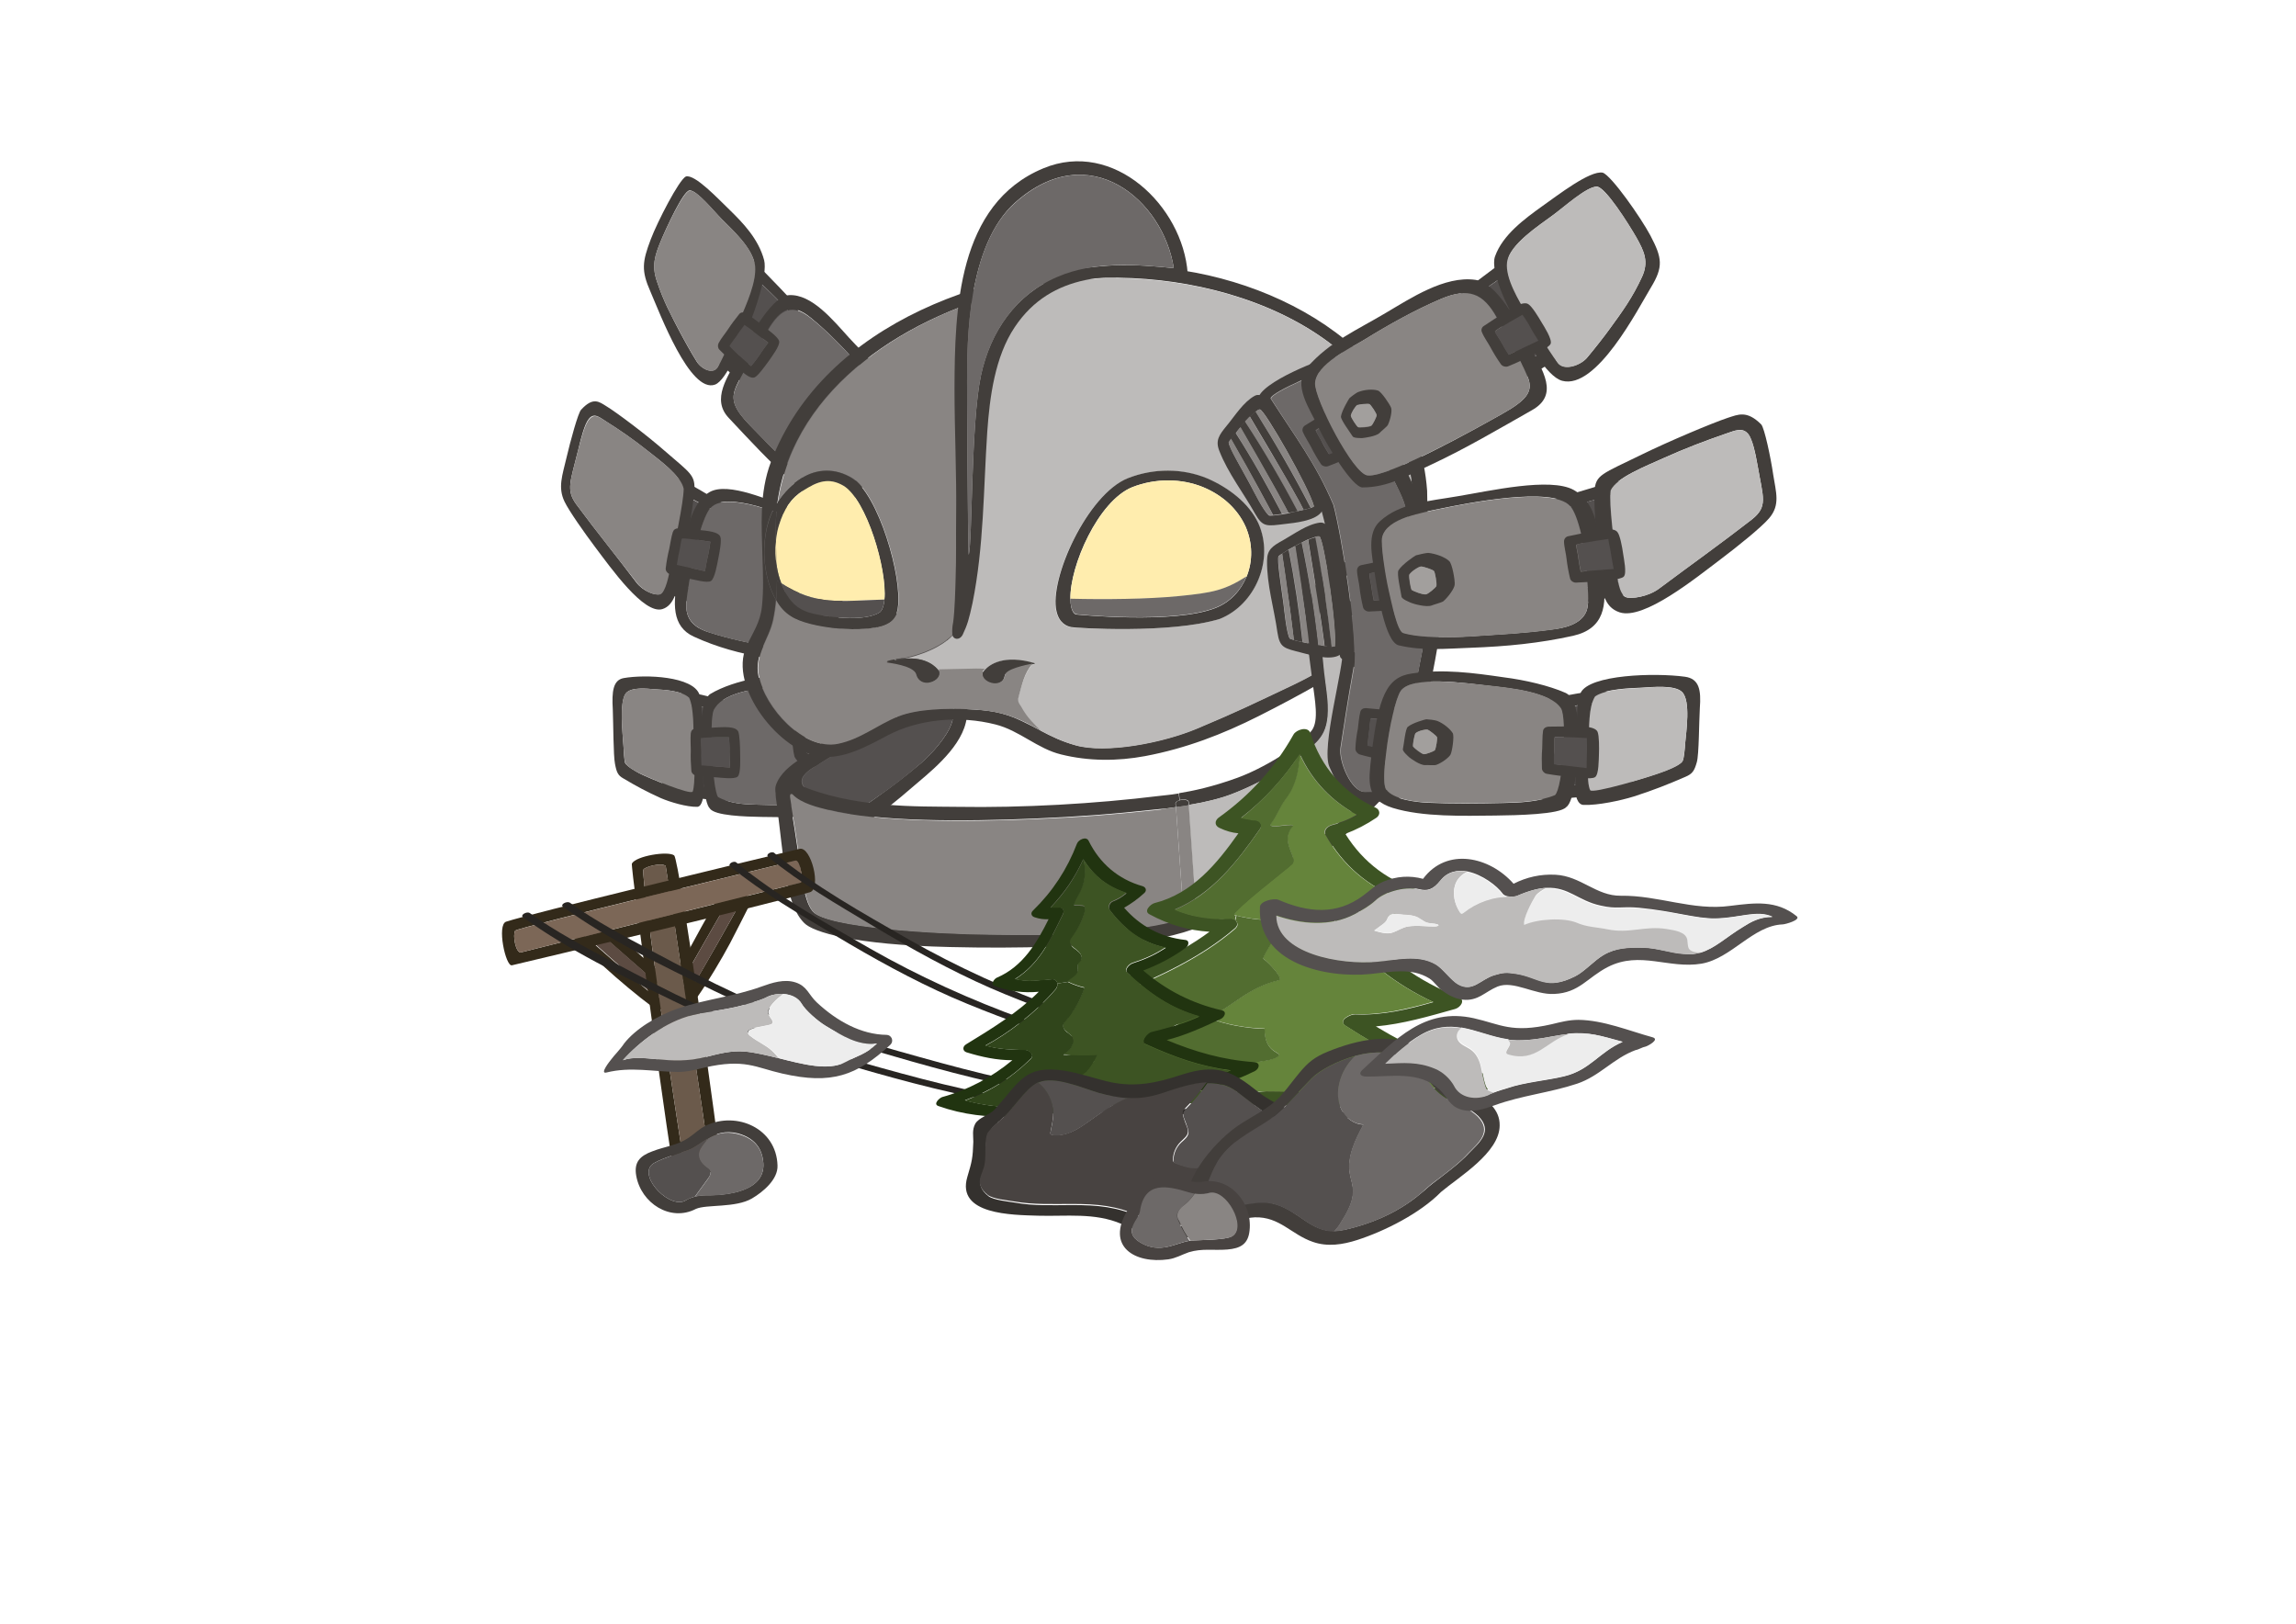 <?xml version="1.0" encoding="utf-8"?>
<!-- Generator: Adobe Illustrator 23.0.3, SVG Export Plug-In . SVG Version: 6.00 Build 0)  -->
<svg version="1.1" id="Calque_1" xmlns="http://www.w3.org/2000/svg" xmlns:xlink="http://www.w3.org/1999/xlink" x="0px" y="0px"
	 viewBox="0 0 841.9 595.3" style="enable-background:new 0 0 841.9 595.3;" xml:space="preserve">
<style type="text/css">
	.st0{fill:#423E3B;}
	.st1{fill:#54504F;}
	.st2{fill:#6D6968;}
	.st3{fill:#898583;}
	.st4{fill:#A29F9D;}
	.st5{fill:#BDBBBA;}
	.st6{fill:#FFEDAE;}
	.st7{fill:#332A1A;}
	.st8{fill:#5C4B42;}
	.st9{fill:#6B5A4B;}
	.st10{fill:#7C6757;}
	.st11{fill:#282522;}
	.st12{fill:#3D5423;}
	.st13{fill:#65843B;}
	.st14{fill:#526D30;}
	.st15{fill:#213410;}
	.st16{fill:#30451B;}
	.st17{fill:#34312E;}
	.st18{fill:#484341;}
	.st19{fill:#EDEDED;}
</style>
<g id="sticker_2">
	<g>
		<g id="XMLID_205_">
			<g>
				<path class="st0" d="M237.4,193.6c-0.8,3.3-4,14.8-2.6,18c1.4,3.2,10.1,5.9,12.4,6.9c4.1,1.8,8.6,3.5,12.9,4.7
					c1.1,0.3,3-0.6,3.6-2.6c1.6-5.2,2.9-10.2,4-15.5c0.6-3,2.5-9.2,3.2-13.3c0.3-2-0.4-3.9-1.7-4.7c-3.2-1.9-9-5.4-12.1-7.2
					c-4-2.3-11.5-7.1-14.2-3.4C241.2,178.7,238.9,187.5,237.4,193.6z M237.5,209.6c0.1,0,3.2-11.7,4.1-16.1c1-4.9,3.9-14.4,4-14.6
					c0.2,0.1,16.4,7.8,21.9,11.8c-0.2,3.2-2.7,10.5-3.6,14.9c-0.9,4.6-2.1,8.3-3.3,12.9C255.4,216.5,237.5,209.7,237.5,209.6z"/>
				<path class="st1" d="M241.6,193.6c-0.9,4.4-4,16.1-4.1,16.1c0,0,17.9,6.9,23,8.9c1.2-4.6,2.4-8.3,3.3-12.9
					c0.9-4.4,3.4-11.7,3.6-14.9c-5.4-4-21.7-11.7-21.9-11.8C245.5,179.1,242.6,188.6,241.6,193.6z"/>
			</g>
			<g>
			</g>
		</g>
		<g id="XMLID_204_">
			<g>
				<path class="st0" d="M248.8,210.9c-2.2,10.2-2.5,18.8,5.6,22.5c8.5,3.9,17,6.2,26.9,7.9c6.4,1.2,12.3,2.8,19,1.6
					c3.8-0.7,7.9-19.2,9.4-25.8c1.3-5.8,3.7-13.8,0.6-18.7c-4.7-7.5-12.1-8.9-19.7-11.8c-8.1-3-23.6-10.1-30.4-6.2
					C251.9,185.2,251.3,199.5,248.8,210.9z M251.8,224c-0.6-3.4,0.9-9.7,1.3-13c1.2-9.2,4.8-22,7.4-24.9c5.7-6.4,27.9,2.9,34.3,5.7
					c4.2,1.8,13.8,5.1,14.2,12.3c0.1,2.6-2.5,14.1-3.9,19c-1.2,4.2-3.9,14.5-5.6,15.1c-4.8,1.3-13.1,0-17.7-1
					c-7.5-1.7-14.1-2.9-21.5-5.3C256.9,230.9,252.6,229,251.8,224z"/>
				<path class="st2" d="M253.1,211c-0.4,3.3-1.9,9.6-1.3,13c0.9,5,5.2,6.9,8.6,8c7.4,2.4,14,3.6,21.5,5.3c4.5,1,12.9,2.3,17.7,1
					c1.7-0.5,4.4-10.9,5.6-15.1c1.4-4.9,4.1-16.4,3.9-19c-0.4-7.2-10-10.5-14.2-12.3c-6.4-2.8-28.7-12.1-34.3-5.7
					C257.9,189,254.3,201.8,253.1,211z"/>
			</g>
			<g>
			</g>
		</g>
		<g id="XMLID_203_">
			<g>
				<path class="st0" d="M207.7,167.9c-1.5,6.4-3.2,10.8-0.7,16c1.7,3.5,7.2,11.3,11.1,16.5c5.9,7.8,18,25,24.8,22.9
					c4.5-1.4,5.5-7.4,6.7-13.1c2-10,4.5-23.8,5-30.1c0.4-6-1.3-6.5-11.1-15c-6.5-5.7-17.4-13.9-21.2-16.2c-2.6-1.6-4.8-3.5-9.2,1.3
					C212,151.2,209.1,161.9,207.7,167.9z M211.4,185c-4-5.4-2.2-8.5,0.6-20c1.1-4.6,2.4-9.6,3.9-11.4c1.9-2.4,3.8-0.7,6,0.7
					c5.4,3.4,10.2,6.7,15.6,11c4.4,3.5,12,8.9,13,13.8c-0.1,5.5-3.2,19-4.9,28.8c-0.5,2.9-1.6,9.1-3.7,9.9c-1.5,0.6-6-0.9-8.6-4.3
					C225.7,203.4,219.1,195.4,211.4,185z"/>
				<path class="st3" d="M212,165c-2.8,11.5-4.6,14.6-0.6,20c7.7,10.4,14.2,18.4,22.1,28.6c2.6,3.4,7.1,4.9,8.6,4.3
					c2-0.8,3.2-7.1,3.7-9.9c1.7-9.8,4.8-23.3,4.9-28.8c-1-4.9-8.7-10.3-13-13.8c-5.4-4.3-10.2-7.6-15.6-11c-2.3-1.4-4.1-3-6-0.7
					C214.5,155.4,213.2,160.4,212,165z"/>
			</g>
			<g>
			</g>
		</g>
		<g id="XMLID_202_">
			<g>
				<path class="st0" d="M290.2,210.5c-0.9,0.9-2.4,7-2.4,8.5c-0.1,1.3,1.1,4.5,2.4,6.3c0.4,0.6,2.6,1.7,3,2c1.4,0.9,4.8,0,5.5-0.3
					c0.3-0.1,2.6-1,2.8-1.9c0.4-2.1,2.2-8.2,1.8-9.4c-0.7-2.3-3.8-6-4-6.1c-0.4-0.3-2.6-1.2-3.1-1.3
					C294.1,208.3,291.5,209.2,290.2,210.5z M292.7,220.1c-0.1-0.7,0.9-5.2,1.3-5.5c0.4-0.4,3-1.3,3.6-1.2c0.5,0.1,2.3,2,2.7,3.4
					c0.1,0.9-0.9,5-1.2,5.4c-0.4,0.3-3.1,1.4-4,1.1C294.5,223.2,292.8,220.7,292.7,220.1z"/>
				<path class="st4" d="M293.9,214.6c-0.4,0.3-1.4,4.7-1.3,5.5c0.2,0.6,1.9,3.1,2.4,3.3c0.8,0.2,3.6-0.8,4-1.1
					c0.4-0.5,1.3-4.6,1.2-5.4c-0.4-1.4-2.2-3.3-2.7-3.4C296.9,213.3,294.3,214.2,293.9,214.6z"/>
			</g>
			<g>
			</g>
		</g>
	</g>
	<g>
		<g id="XMLID_201_">
			<g>
				<path class="st0" d="M243.7,272.9c-0.3,3.1-1.9,14.2-0.2,16.8c1.8,2.5,10.6,2.7,13,3c4.3,0.6,8.8,0.9,13.1,0.9
					c1.2,0,2.8-1.3,3.2-3.2c0.9-5,1.5-9.8,1.8-14.9c0.2-2.8,1.2-8.8,1.3-12.7c0-1.8-0.9-3.4-2.3-3.8c-3.3-0.9-9.5-2.6-12.7-3.4
					c-4.2-1-12.2-3.4-14.3,0.6C245.4,258.6,244.3,267.1,243.7,272.9z M246,287.2c0.1,0,1.6-11.2,1.8-15.4c0.3-4.7,1.9-13.9,1.9-14
					c0.2,0,17,2.8,22.9,5c0.2,2.9-1.2,10-1.5,14.2c-0.3,4.3-1,7.9-1.5,12.3C264.3,288.8,246,287.2,246,287.2z"/>
				<path class="st1" d="M247.8,271.8c-0.3,4.1-1.8,15.3-1.8,15.4c0,0,18.3,1.6,23.6,2.1c0.5-4.4,1.2-8,1.5-12.3
					c0.3-4.2,1.7-11.3,1.5-14.2c-5.8-2.2-22.7-5-22.9-5C249.7,257.9,248.1,267.2,247.8,271.8z"/>
			</g>
			<g>
			</g>
		</g>
		<g id="XMLID_200_">
			<g>
				<path class="st0" d="M228.7,248.6c-3.9,0.7-4.4,4.9-4,11.5c0.2,5,0.2,17,0.8,19.9c0.6,3.2,1.1,4.3,3.1,5.4
					c4.5,2.7,8.8,5,13.7,7.2c3.5,1.5,9.6,3.3,13.4,3.2c1.8-0.1,2.3-3.9,2.3-5.6c-0.2-7.1-0.2-13.2-0.4-20.2
					c-0.2-6.6,0-12.2-1.1-15.3C254.2,247.9,236.7,247.2,228.7,248.6z M228.6,273.3c-0.3-4.4-1.5-15.8,0.8-19c2-2.6,8-1.8,10.7-1.6
					c3.1,0.2,9.7,0.4,12.5,3.1c1.8,3.9,1.5,11.6,1.7,16.1c0.3,4.5,0.6,15.8-0.4,18.3c-0.6,1.4-15.7-4.8-19.5-6.7
					c-1.1-0.6-4.4-2.4-5.2-3.8C228.9,278.8,228.7,275.2,228.6,273.3z"/>
				<path class="st3" d="M229.4,254.3c-2.4,3.2-1.1,14.5-0.8,19c0.1,1.9,0.3,5.6,0.7,6.4c0.7,1.5,4.1,3.3,5.2,3.8
					c3.8,1.9,18.9,8.1,19.5,6.7c1-2.5,0.7-13.8,0.4-18.3c-0.2-4.5,0.1-12.2-1.7-16.1c-2.9-2.7-9.5-2.9-12.5-3.1
					C237.4,252.5,231.4,251.7,229.4,254.3z"/>
			</g>
			<g>
			</g>
		</g>
		<g id="XMLID_199_">
			<g>
				<path class="st0" d="M301.5,247.4c6.8,1.3,9,8.2,10.9,30.7c0.8,9,1.4,15.5-5.8,18.6c-8.1,3.4-19,2.9-27.3,2.8
					c-5.8-0.1-17.3-0.4-19-3.1c-2.3-2-2.9-15.9-3.3-22.3c-0.4-6,0-17.6,3.5-19.7c4.3-2.6,10.7-4.7,16.5-5.7
					C285.1,247.3,293.1,245.8,301.5,247.4z M308.4,276.4c-0.8-9.2-2.5-20-3.9-22.6c-3-5.6-16.8-2.8-24-1.7c-5,0.8-15.9,2.1-18.7,8.3
					c-1.7,3.7-0.4,29.2,1.6,31.8c4.2,2.4,9.5,2.7,13.9,2.8c6.7,0.2,13.4,0.3,20.1-0.1c2.7-0.2,9.3-1.1,11.1-4.9
					C309.5,287.7,308.6,279,308.4,276.4z"/>
				<path class="st2" d="M304.5,253.8c1.4,2.6,3.1,13.4,3.9,22.6c0.2,2.6,1.1,11.3,0,13.6c-1.7,3.7-8.4,4.7-11.1,4.9
					c-6.7,0.4-13.4,0.3-20.1,0.1c-4.4-0.1-9.7-0.4-13.9-2.8c-2-2.6-3.3-28.1-1.6-31.8c2.8-6.1,13.7-7.5,18.7-8.3
					C287.6,251,301.4,248.2,304.5,253.8z"/>
			</g>
			<g>
			</g>
		</g>
		<g id="XMLID_198_">
			<g>
				<path class="st0" d="M290.7,269.4c-0.5,1.1,0.2,6.6,0.6,7.9c0.3,1,2.2,3,3.7,3.8c0.5,0.3,2.6,0,3,0.1c1.4,0.1,3.8-2.4,4.3-2.9
					c0.2-0.3,1.8-2.1,1.7-2.9c-0.3-1.8-0.7-7.5-1.3-8.2c-1.2-1.5-4.8-2.8-5-2.8c-0.4,0-2.4,0.3-2.9,0.6
					C293.1,265.7,291.4,267.7,290.7,269.4z M295.5,275.7c-0.3-0.5-0.8-4.5-0.6-4.9c0.2-0.5,2-2.5,2.5-2.7c0.4-0.2,2.4,0.4,3.2,1.3
					c0.3,0.6,0.8,4.3,0.6,4.9c-0.2,0.4-2.1,2.6-2.8,2.8C297.9,277.2,295.8,276.1,295.5,275.7z"/>
				<path class="st4" d="M294.9,270.8c-0.2,0.4,0.3,4.4,0.6,4.9c0.3,0.4,2.4,1.5,2.9,1.4c0.7-0.2,2.6-2.4,2.8-2.8
					c0.1-0.5-0.3-4.2-0.6-4.9c-0.7-0.9-2.7-1.5-3.2-1.3C296.9,268.3,295.1,270.2,294.9,270.8z"/>
			</g>
			<g>
			</g>
		</g>
	</g>
	<g>
		<g id="XMLID_197_">
			<g>
				<path class="st0" d="M259.9,107.1c-1.2,3-5.9,13.3-5,17c0.9,3.6,9,9.2,11,11c3.7,3.2,7.8,6.3,11.8,8.9c1.1,0.7,3,0.4,3.8-1.4
					c2.2-4.6,4.2-9.1,6-14c1-2.7,3.7-8.2,4.9-12.1c0.6-1.9,0.2-4-1-5.2c-2.8-3-7.9-8.4-10.7-11.2c-3.6-3.6-10.2-10.9-13.3-8.1
					C265.6,93.6,262.1,101.5,259.9,107.1z M257.8,123c0.1,0,4.7-10.5,6.2-14.5c1.6-4.5,5.8-13,5.8-13.1c0.1,0.1,14.8,13.2,19.5,19
					c-0.6,3.1-4,9.4-5.5,13.5c-1.5,4.2-3.2,7.5-5,11.6C274.1,135.7,257.8,123,257.8,123z"/>
				<path class="st1" d="M263.9,108.4c-1.5,4-6.1,14.5-6.2,14.5c0,0,16.3,12.7,21,16.5c1.8-4.1,3.4-7.4,5-11.6
					c1.5-4.1,4.9-10.4,5.5-13.5c-4.7-5.8-19.4-18.8-19.5-19C269.7,95.5,265.6,103.9,263.9,108.4z"/>
			</g>
			<g>
			</g>
		</g>
		<g id="XMLID_196_">
			<g>
				<path class="st0" d="M271.4,129.9c-4.8,8.4-10.6,16.5-4.2,23.3c7.6,8.1,15.3,16.5,23.4,23.5c5.8,5.1,10.2,10.2,17.1,11.2
					c2.6,0.4,11.9-14,15-20.1c3.2-6.2,9.3-14.3,6.2-21.4c-4.4-10.1-11.1-15.5-17.6-22.6c-5.8-6.4-13.6-16-21.9-15.6
					C283.3,108.5,276.2,121.4,271.4,129.9z M274.9,155.8c-5.7-5.9-6.7-9.1-5.4-13c1.2-3.8,9.7-18.1,12-21.9
					c4.8-8.1,9.1-9.9,15.8-4.4c6.3,5.1,12.3,11.4,17.9,17.7c3.2,3.7,11.5,10.9,10.6,17.8c-0.7,5.6-15.2,31.7-19,31.3
					C301.4,183.4,281,162.1,274.9,155.8z"/>
				<path class="st2" d="M269.5,142.9c-1.3,3.9-0.4,7,5.4,13c6.1,6.3,26.5,27.6,32,27.6c3.8,0.3,18.3-25.7,19-31.3
					c0.8-7-7.4-14.1-10.6-17.8c-5.6-6.4-11.6-12.7-17.9-17.7c-6.7-5.4-11-3.7-15.8,4.4C279.3,124.7,270.8,139.1,269.5,142.9z"/>
			</g>
			<g>
			</g>
		</g>
		<g id="XMLID_195_">
			<g>
				<path class="st0" d="M238.6,87.8c-3.1,8.2-3.5,11.4-0.1,19.1c3.4,7.8,14.5,37.5,23.7,34.1c4.3-1.6,9.5-15.2,12-20.8
					c2.6-5.9,7.3-19.5,6-24.8c-2.1-7.9-7.9-13.8-12.6-18.4c-4.2-4-12.7-13.2-16.1-12.3C249,65.9,241.1,81.2,238.6,87.8z
					 M240.8,102.9c-1.8-5.5-0.7-9.2,1.5-14.5c2-4.8,8.3-18.6,10.6-18.6c2.7,0,8.8,7.6,11.7,10.5c3.5,3.6,11.6,10.7,12.2,17.2
					c0.5,5.9-3.2,14.1-5.3,18.9c-1.8,4.1-5.5,12.8-8.3,18c-1.6,3-5.9,1-7.7-1.8c-2.1-3.3-5-8.6-5.9-10.3
					C246.1,115.6,243.3,110.5,240.8,102.9z"/>
				<path class="st3" d="M242.3,88.4c-2.2,5.3-3.4,9-1.5,14.5c2.5,7.6,5.3,12.7,8.9,19.5c0.9,1.7,3.8,7,5.9,10.3
					c1.8,2.8,6.1,4.8,7.7,1.8c2.8-5.2,6.5-13.9,8.3-18c2-4.8,5.8-13,5.3-18.9c-0.6-6.6-8.7-13.7-12.2-17.2c-2.9-3-9-10.6-11.7-10.5
					C250.7,69.8,244.3,83.6,242.3,88.4z"/>
			</g>
			<g>
			</g>
		</g>
		<g id="XMLID_194_">
			<g>
				<path class="st0" d="M311.3,144.6c-0.9,0.4-3.2,5-3.5,6.3c-0.3,1,0.1,4.2,0.9,6.3c0.2,0.6,1.8,2.4,2.2,2.9c1,1.3,4,1.8,4.6,1.9
					c0.3,0,2.3,0.1,2.6-0.6c0.7-1.6,3.2-6.1,3.1-7.3c-0.2-2.2-2.2-6.6-2.3-6.7c-0.3-0.4-1.9-2-2.4-2.3
					C314.9,144.2,312.6,144,311.3,144.6z M311.7,153.7c0-0.7,1.6-4.1,2-4.2c0.4-0.2,2.7,0.1,3.2,0.4c0.4,0.3,1.6,2.6,1.7,3.9
					c-0.1,0.8-1.6,3.9-1.9,4.2c-0.4,0.1-2.8-0.1-3.5-0.6C312.7,157.1,311.7,154.3,311.7,153.7z"/>
				<path class="st4" d="M313.7,149.5c-0.3,0.1-1.9,3.5-2,4.2c0,0.6,1,3.4,1.4,3.8c0.6,0.5,3.1,0.7,3.5,0.6c0.4-0.3,1.9-3.4,1.9-4.2
					c-0.1-1.3-1.3-3.7-1.7-3.9C316.4,149.6,314.1,149.3,313.7,149.5z"/>
			</g>
			<g>
			</g>
		</g>
	</g>
	<g id="XMLID_172_">
		<g>
			<path class="st0" d="M263.3,205.2c-0.3,1.5-1.2,6.9-2.6,7.8c-1.4,0.9-6.4-0.6-7.8-0.8c-2.5-0.4-5.1-1.1-7.5-1.8
				c-0.6-0.2-1.4-1.1-1.3-2c0.3-2.5,0.7-4.8,1.3-7.2c0.3-1.3,0.7-4.3,1.3-6.1c0.3-0.9,1-1.4,1.9-1.4c2,0.1,5.7,0.4,7.7,0.6
				c2.5,0.3,7.4,0.5,7.9,2.7C264.6,198.3,263.9,202.4,263.3,205.2z M258.5,209.4c0,0,0.7-4.2,1.1-5.6c0.4-1.7,0.9-5.1,0.9-5.2
				c-0.1,0-7.6-1.2-10.3-1.2c-0.4,1-0.7,3.7-1.1,5.2c-0.4,1.6-0.5,2.9-0.8,4.5C250.5,207.6,258.5,209.4,258.5,209.4z"/>
			<path class="st1" d="M259.6,203.8c-0.4,1.5-1.1,5.6-1.1,5.6c0,0-8-1.8-10.3-2.3c0.3-1.6,0.4-3,0.8-4.5c0.4-1.5,0.6-4.2,1.1-5.2
				c2.7,0,10.3,1.2,10.3,1.2C260.5,198.6,260,202.1,259.6,203.8z"/>
		</g>
		<g>
		</g>
	</g>
	<g id="XMLID_171_">
		<g>
			<path class="st0" d="M271.4,276.5c0,1.5,0.3,7.1-0.9,8.2c-1.1,1.1-6.3,0.4-7.7,0.3c-2.5-0.1-5.2-0.3-7.7-0.7
				c-0.7-0.1-1.6-0.9-1.6-1.8c-0.2-2.5-0.3-4.9-0.2-7.4c0-1.4-0.2-4.4,0-6.3c0.1-0.9,0.7-1.6,1.5-1.6c2-0.2,5.6-0.4,7.6-0.5
				c2.5-0.1,7.3-0.6,8.3,1.5C271.2,269.4,271.4,273.6,271.4,276.5z M267.7,281.4c0,0-0.2-4.3-0.2-5.8c0.1-1.7-0.2-5.2-0.2-5.3
				c-0.1,0-7.6-0.1-10.3,0.3c-0.2,1,0.1,3.8,0.1,5.3c-0.1,1.6,0.1,3,0.1,4.7C259.6,280.8,267.7,281.4,267.7,281.4z"/>
			<path class="st1" d="M267.5,275.6c-0.1,1.6,0.1,5.8,0.2,5.8c0,0-8.1-0.6-10.5-0.8c0-1.7-0.2-3-0.1-4.7c0-1.6-0.3-4.3-0.1-5.3
				c2.7-0.4,10.2-0.3,10.3-0.3C267.3,270.4,267.6,273.9,267.5,275.6z"/>
		</g>
		<g>
		</g>
	</g>
	<g id="XMLID_170_">
		<g>
			<path class="st0" d="M282,132.2c0.8-1.2,4.1-5.5,3.7-7.1c-0.3-1.6-4.8-4.7-5.9-5.6c-2-1.7-4.2-3.3-6.4-4.7
				c-0.6-0.4-1.7-0.4-2.3,0.3c-1.5,1.9-2.9,3.7-4.2,5.7c-0.7,1.1-2.6,3.4-3.4,5c-0.4,0.8-0.3,1.8,0.3,2.4c1.5,1.5,4.2,4.2,5.7,5.6
				c1.9,1.8,5.4,5.5,7.3,4.5C278,137.7,280.4,134.4,282,132.2z M281.7,125.6c0,0-2.5,3.3-3.2,4.5c-0.9,1.4-3,4-3.1,4.1
				c-0.1,0-6-5.2-7.9-7.3c0.4-1,2.1-2.9,2.9-4.2c0.8-1.3,1.7-2.3,2.6-3.6C275,120.5,281.7,125.6,281.7,125.6z"/>
			<path class="st1" d="M278.5,130.2c0.8-1.3,3.2-4.5,3.2-4.5c0,0-6.7-5.1-8.7-6.6c-0.9,1.3-1.8,2.3-2.6,3.6
				c-0.8,1.3-2.5,3.2-2.9,4.2c1.9,2.2,7.9,7.3,7.9,7.3C275.5,134.2,277.6,131.6,278.5,130.2z"/>
		</g>
		<g>
		</g>
	</g>
	<g id="XMLID_169_">
		<g>
			<path class="st0" d="M354.6,261.1c0.1,10.5-11.2,20-17.7,25.5c-7.2,6-20.2,18.4-29.5,17.7c-5.1-0.4-25.4-8.5-22.9-16.4
				c2.7-8.2,15.5-13,21.6-16.5c5.3-3.1,18.4-8.6,18.7-11.4c0.4-5-1.6-15.3-2.3-20.1c-0.9-7-3-12,3.2-14.1c7.4-2.5,15.9-3.2,23.5-3.5
				c0.6,0,1.5,0.2,1.7,1.1C353.2,234.9,354.5,249.4,354.6,261.1z M348.9,265.3c1.1-3.4,0.9-4.6,0.5-8.4c-0.9-9.5-1.8-20.3-3.9-29.5
				c-0.1-0.5-0.2-0.9-0.3-1.1c-1.6-0.1-4.4,0.8-5.4,1c-4.2,0.6-8.7,0.8-12.8,2.1c-0.2,0.1-0.3,0.1-0.4,0.1c0.1,0.4,0.2,0.9,0.3,1.8
				c0.2,1.9,0.5,3.9,0.7,5.8c0.8,5.9,1.5,12.1,1.9,18.1c0.7,10.4-1.2,8.8-12.7,15.7c-4.7,2.8-10.6,5.4-15.2,8.4
				c-3.1,2-10.4,5.3-6.6,9.6c3.2,3.5,10.4,10.6,14,10.2c3.9-0.4,9.3-4.6,12.6-6.9c4.9-3.4,10.9-8,16.2-12.5
				C341.6,276.4,347.2,270.2,348.9,265.3z"/>
			<path class="st1" d="M349.4,256.9c0.3,3.8,0.6,5-0.5,8.4c-1.7,4.9-7.3,11.1-10.9,14.3c-5.3,4.6-11.2,9.2-16.2,12.5
				c-3.3,2.3-8.8,6.5-12.6,6.9c-3.7,0.4-10.8-6.8-14-10.2c-3.8-4.3,3.5-7.5,6.6-9.6c4.6-3,10.5-5.5,15.2-8.4
				c11.5-7,13.5-5.4,12.7-15.7c-0.4-6-1.1-12.2-1.9-18.1c-0.2-1.9-0.6-3.9-0.7-5.8c-0.1-0.9-0.2-1.5-0.3-1.8c0.1,0,0.2,0,0.4-0.1
				c4-1.3,8.6-1.5,12.8-2.1c1-0.1,3.8-1.1,5.4-1c0,0.2,0.1,0.6,0.3,1.1C347.7,236.6,348.6,247.4,349.4,256.9z"/>
		</g>
		<g>
		</g>
	</g>
	<g>
		<g id="XMLID_163_">
			<g>
				<path class="st0" d="M381.5,267.8c3.9,2.1,7.5,3.9,12.9,5.4c11,3.1,31.8-0.8,44.6-6.2c15.3-6.4,20.4-9,35.2-16
					c10.1-4.8,19.3-10.7,27.7-16.9c10.4-7.7,16.1-15.7,16.2-28.3c0-8.2-0.1-17.9-0.3-26.1c-4.2-58.7-71.3-82-122.5-77.3
					c-6.7,0.6-13.6,1.7-20.6,3.3c-41.2,9.4-83.4,35.7-89.6,78.3c-1.4,2.2-2.6,4.6-3.4,7.3c-2.8,9.7-1.5,21.2,2.8,28.6
					c-0.2,2.5-0.6,5.1-1.1,7.5c-1.6,7.3-6.9,12.6-5.3,20.4c2.3,11.5,16.4,27.5,29,24.9c8.2-1.7,14.3-6.9,22-10
					c7.3-2.9,17.9-3,25.6-2.7c7.4,0.3,13.1,1,19.9,4.3C377.3,265.6,379.5,266.7,381.5,267.8z M523.3,179.9c0,0.1,0.3,14.5,0.3,27.2
					c0,2.2-1.2,8.2-1.7,9.8c-2.8,9.2-11,16.8-18.7,21.8c-13.6,8.9-25.6,15.7-41.6,23.8c-13.3,6.7-26.8,11.9-41.7,14.7
					c-10.2,1.9-20.7,1.9-30.8-0.6c-8.7-2.1-15.3-8.8-24.1-11c-13-3.3-27.9-2.1-39.5,4c-7.4,3.9-16,8.8-24.7,7.8
					c-14.8-1.7-33.8-25.6-27.1-40.4c2.4-5.3,5.1-8.7,5.7-14.8c0.6-5.7,0.4-11.6,0.2-17.3c-0.3-12.2-1.3-24,3.1-35.6
					c19.7-51.7,82.4-72.6,133.1-71.7C463.7,98.4,519.5,127.1,523.3,179.9z"/>
				<path class="st5" d="M517.9,179.8c0.2,8.2,0.4,17.8,0.3,26.1c-0.1,12.5-5.8,20.6-16.2,28.3c-8.4,6.2-17.7,12.1-27.7,16.9
					c-14.8,7-20,9.6-35.2,16c-12.8,5.4-33.6,9.3-44.6,6.2c-5.4-1.5-8.9-3.4-12.9-5.4c-1.1-1.1-2.2-2.2-3.3-3.4
					c-1.5-1.6-2.8-3.4-4.1-5.1c-0.4-0.6-0.8-1.1-1-1.8c-0.2-0.7,0-1.4,0.2-2.1c1.3-4.1,1.9-7.9,4.9-11.7l0-0.1
					c0.5-0.1,0.8-0.2,0.9-0.2c0.5-0.1,0-0.3,0-0.3c-11.3-3.3-16.5,0.6-18.2,2.5c-1.1-0.1-2.3-0.1-3.4-0.1c-4.5,0.1-9,0.2-13.5,0.3
					c-0.7-1-4.1-5.1-12.5-4.4c10.5-2.3,16.1-6.6,17.8-8.7c3.7-4.5,2.8-25.2,2.5-36.2c-0.5-24.8,1.2-50.4,9.5-73.7
					c1.7-4.9,8.7-12.6,13.4-17c7-1.6,13.9-2.7,20.6-3.3C446.6,97.8,513.6,121.1,517.9,179.8z M447.2,226.9
					c13-5.2,20.1-21.8,14.1-35.1c-3.3-7.3-10.7-13-18.7-16.3c-9.1-3.8-19.7-3.9-29.1-0.1c-15,6-29,37.1-26.2,48.8
					c1,4.3,3.8,5.5,5.4,5.8C394,230.2,429,232.5,447.2,226.9z"/>
				<path class="st0" d="M457.1,211.4c2.3-5.6,2.3-12.3-0.4-18.4c-2.9-6.4-8.4-11.4-15.3-14.3c-8.1-3.4-17.8-3.4-26.2-0.1
					c-12.5,5-23,28.9-22.7,41c0,1.1,0.1,2.1,0.3,3c0.6,2.5,1.7,2.7,2,2.7c0.3,0,35.7,3.6,50.9-2.4
					C451.1,220.8,455,216.5,457.1,211.4z M461.4,191.8c6,13.3-1.1,29.9-14.1,35.1c-18.3,5.6-53.2,3.3-54.5,3
					c-1.6-0.3-4.4-1.4-5.4-5.8c-2.8-11.7,11.3-42.9,26.2-48.8c9.4-3.7,20-3.7,29.1,0.1C450.6,178.8,458,184.5,461.4,191.8z"/>
				<path class="st6" d="M456.7,193c2.7,6.1,2.7,12.8,0.4,18.4c-8.2,5.2-12.6,6-24.5,7.2c-11.8,1.2-27.9,1.2-40.1,1
					c-0.2-12.1,10.3-36,22.7-41c8.5-3.3,18.1-3.3,26.2,0.1C448.3,181.6,453.8,186.6,456.7,193z"/>
				<path class="st2" d="M432.6,218.5c11.9-1.2,16.3-2,24.5-7.2c-2.1,5.1-6,9.4-11.4,11.5c-15.2,6-50.6,2.5-50.9,2.4
					c-0.3-0.1-1.4-0.3-2-2.7c-0.2-0.9-0.3-1.9-0.3-3C404.7,219.8,420.7,219.7,432.6,218.5z"/>
				<path class="st0" d="M361.1,245.6c1.7-1.9,6.9-5.8,18.2-2.5c0,0,0.4,0.3,0,0.3c-0.1,0-0.4,0.1-0.9,0.2c-2.6,0.5-9.7,2.1-10,4.2
					c-0.2,1.7-1.6,3.2-4.1,3c-2.4-0.3-4.2-1.8-4.1-3.6c0-0.3,0.1-0.6,0.2-0.8l-0.1,0C360.4,246.5,360.6,246.1,361.1,245.6z"/>
				<path class="st3" d="M378.3,264.4c1.1,1.2,2.2,2.3,3.3,3.4c-2.1-1.1-4.2-2.3-6.8-3.5c-6.8-3.2-12.5-3.9-19.9-4.3
					c-7.7-0.3-18.3-0.2-25.6,2.7c-7.7,3.1-13.7,8.3-22,10c-12.5,2.6-26.7-13.3-29-24.9c-1.6-7.9,3.7-13.2,5.3-20.4
					c0.5-2.4,0.9-4.9,1.1-7.5c1.4,2.5,3.3,4.6,5.4,5.9c6.7,4.5,27.5,6.5,34.9,3c1-0.5,3.7-1.6,4.3-5.9c1.8-11.4-7.2-41.8-16.8-47.7
					c-6-3.6-12.8-3.6-18.6,0.1c-3.2,2-6.2,4.9-8.6,8.6c6.3-42.5,48.4-68.9,89.6-78.3c-4.7,4.4-11.6,12.1-13.4,17
					c-8.3,23.3-10,48.9-9.5,73.7c0.2,11.1,1.2,31.8-2.5,36.2c-1.7,2-7.3,6.4-17.8,8.7c0,0,0,0,0,0c-1.5,0.1-3.1,0.4-5,0.8
					c0,0,0,0,0,0c-0.4,0.1-0.8,0.2-1.2,0.3c0,0-0.4,0.3,0,0.3c0.4,0.1,9.8,1.1,10.6,4.4c0.4,1.7,1.9,3.2,4.3,3
					c2.4-0.2,4.2-1.8,4.1-3.6c0-0.3-0.1-0.5-0.3-0.8l0.1,0c0,0,0-0.1-0.1-0.2c4.5-0.1,9-0.2,13.5-0.3c1.1,0,2.3,0,3.4,0.1
					c-0.5,0.5-0.7,0.9-0.7,0.9l0.1,0c-0.1,0.3-0.2,0.5-0.2,0.8c-0.2,1.7,1.7,3.3,4.1,3.6c2.4,0.2,3.9-1.2,4.1-3
					c0.3-2.2,7.4-3.7,10-4.2l0,0.1c-3.1,3.8-3.7,7.6-4.9,11.7c-0.2,0.7-0.4,1.4-0.2,2.1c0.2,0.7,0.6,1.2,1,1.8
					C375.5,261,376.8,262.8,378.3,264.4z"/>
				<path class="st0" d="M344.1,245.7c0.1,0.1,0.1,0.2,0.1,0.2l-0.1,0c0.1,0.3,0.2,0.5,0.3,0.8c0.2,1.7-1.7,3.3-4.1,3.6
					c-2.4,0.2-3.9-1.3-4.3-3c-0.8-3.3-10.2-4.3-10.6-4.4c-0.5-0.1,0-0.3,0-0.3c0.4-0.1,0.8-0.2,1.2-0.3c0,0,0,0,0,0
					c1.8-0.2,3.4-0.5,5-0.8c0,0,0,0,0,0C340,240.7,343.4,244.8,344.1,245.7z"/>
				<path class="st0" d="M324.3,219.8c1-11-6.6-36.6-15-41.7c-5.4-3.2-9.6-1.6-14.7,1.7c-4.4,2.8-7.1,6.6-9,12.9
					c-0.6,1.9-0.9,3.9-1.1,5.9c0-0.7,0-1.4-0.1-2c-0.1-4.3,0.2-8.5,0.8-12.6c2.4-3.7,5.4-6.6,8.6-8.6c5.8-3.7,12.6-3.8,18.6-0.1
					c9.6,5.8,18.6,36.2,16.8,47.7c-0.6,4.2-3.3,5.4-4.3,5.9c-7.4,3.5-28.2,1.5-34.9-3c-2.1-1.3-4-3.3-5.4-5.9
					c0.2-2.4,0.3-4.8,0.3-7.2c0.6,0.4,1.1,0.7,1.6,1.1c1.5,4.1,3.9,7.4,6.7,9.1c2.3,1.4,4.2,1.9,7,2.4c14.7,2.6,20.4,0.3,22.2-0.8
					c0.7-0.4,1.4-1.4,1.8-3.8C324.2,220.5,324.3,220.2,324.3,219.8z"/>
				<path class="st0" d="M331.6,241.3c-1.5,0.3-3.2,0.6-5,0.8C328.5,241.7,330.1,241.4,331.6,241.3z"/>
				<path class="st6" d="M309.3,178.1c8.5,5.1,16.1,30.7,15,41.7c-16.7,0.5-25,2.3-37.8-6c-0.8-2-1.4-4.2-1.7-6.5
					c-0.1-2.9-0.2-5.9-0.3-8.7c0.2-2,0.5-4,1.1-5.9c1.9-6.2,4.5-10.1,9-12.9C299.7,176.6,303.8,174.9,309.3,178.1z"/>
				<path class="st1" d="M324.3,219.8c0,0.3-0.1,0.7-0.1,1c-0.4,2.4-1.1,3.4-1.8,3.8c-1.7,1.1-7.5,3.4-22.2,0.8
					c-2.7-0.5-4.7-1-7-2.4c-2.9-1.7-5.2-5.1-6.7-9.1C299.3,222.1,307.6,220.3,324.3,219.8z"/>
				<path class="st0" d="M286.5,213.9c-0.5-0.3-1.1-0.7-1.6-1.1c0-1.8,0-3.7-0.1-5.5C285.1,209.6,285.7,211.8,286.5,213.9z"/>
				<path class="st0" d="M284.9,212.8c0,2.4-0.1,4.8-0.3,7.2c-4.3-7.4-5.7-18.9-2.8-28.6c0.8-2.7,2-5.1,3.4-7.3
					c-0.6,4-0.9,8.2-0.8,12.6c0,0.7,0,1.3,0.1,2c-0.3,2.9-0.2,5.9,0.3,8.7C284.9,209.1,284.9,211,284.9,212.8z"/>
				<path class="st6" d="M284.5,198.6c0.1,2.8,0.2,5.8,0.3,8.7C284.3,204.5,284.2,201.5,284.5,198.6z"/>
			</g>
			<g>
			</g>
		</g>
	</g>
	<g id="XMLID_161_">
		<g>
			<path class="st0" d="M435.5,100.2c0.1,1.8-4.3,2.5-5.6,2.3c-21.7-2.5-44.3-2.8-57.8,17.4c-7.3,10.9-9.2,25.7-10.1,38.5
				c-1.4,21.1-1.2,41.8-5.4,62.7c-1.3,5.9-1.8,7.8-3.6,11.6c-1.2,2.3-3.7,1.7-3.8-0.2c-0.1-1.4,0-3,0.3-4.3
				c0.6-4.2,0.8-12.4,0.9-15.8c0.3-8.9,0.1-14.3,0.2-23.2c0.2-15.6-0.6-31.2-0.6-46.8c0.1-28.7,1-67.6,32.6-80.7
				C408.4,51,433.7,75.6,435.5,100.2z M388,101.4c13.1-5.5,28.6-4.5,42.4-3.1c-3.8-24.9-31-48.2-58.1-24.1
				c-17.6,15.7-17.7,50.9-17.7,65.7c0,5.9,0.2,48.2,0.6,63.5c1.4-4.5,0.8-48.5,4.5-65.8C363.1,121.7,372.4,107.9,388,101.4z"/>
			<path class="st2" d="M430.4,98.3c-13.8-1.4-29.3-2.5-42.4,3.1c-15.6,6.5-24.8,20.3-28.3,36.3c-3.7,17.3-3.1,61.3-4.5,65.8
				c-0.5-15.3-0.6-57.6-0.6-63.5c0-14.8,0-50.1,17.7-65.7C399.4,50.1,426.5,73.4,430.4,98.3z"/>
		</g>
		<g>
		</g>
	</g>
	<g id="XMLID_160_">
		<g>
			<path class="st0" d="M521.1,268.8c0.4,5.1-8.8,18.3-13.9,23.6c-13.7,14.3-25.3,24-40.5,33.9c-8.2,5.3-18.5,10.7-28.8,14.3
				l-0.4-1.2c0.8-0.2,1.5-0.6,1.4-1.2l-0.2-2.7c15.9-5.7,44.2-26.7,53.5-35.1c7.1-6.3,20.6-18.4,24.1-30.5c0.2-0.8-1-14.7-1.9-24.8
				c-1.2-13.5-2.9-27.5-8.6-31.4c-12.9-8.6-21.8,2.6-21.8,14.1c0,6.3,0.5,7.1,1.2,13.4c0.3,3.5,0.7,7.1,1.4,12.1
				c2,15.1-2.3,17.7-7.5,22.2c-7.5,6.6-19.6,12.7-27.5,15.7c-4.4,1.7-10.1,3-15.6,3.9l-0.1-1.1c-0.1-0.9-1.9-1.1-3.3-0.7l-0.3-2.5
				c5-0.8,12.2-2.3,21.3-5.6c9.4-3.4,22.8-11.4,27.4-17.4c2.7-3.6,1.1-11.3,0.3-17.7c-0.8-6.4-1.4-10.2-2.1-16.9
				c-1.1-10.1,1.3-17.1,5.3-21.6c11-12.5,29.9-4.1,32.4,13.6C518.5,238.2,520.3,257.8,521.1,268.8z"/>
			<path class="st5" d="M514.3,245.1c0.9,10.1,2.1,24,1.9,24.8c-3.4,12.1-17,24.1-24.1,30.5c-9.4,8.4-37.6,29.4-53.5,35.1l-2.8-40.4
				c5.5-0.9,11.1-2.2,15.6-3.9c8-3,20.1-9.1,27.5-15.7c5.2-4.5,9.5-7.1,7.5-22.2c-0.7-5-1.1-8.6-1.4-12.1c-0.6-6.2-1.2-7-1.2-13.4
				c0-11.5,8.9-22.8,21.8-14.1C511.5,217.6,513.1,231.6,514.3,245.1z"/>
			<path class="st0" d="M438.9,338.2c0,0.6-0.6,0.9-1.4,1.2c-1.4,0.3-3.2,0.2-3.3-0.7l-0.1-1.7c0.8-0.2,1.5-0.4,2.3-0.6
				c0.7-0.2,1.5-0.5,2.3-0.8L438.9,338.2z"/>
			<path class="st3" d="M435.9,295.2l2.8,40.4c-0.8,0.3-1.6,0.6-2.3,0.8c-0.8,0.2-1.6,0.4-2.3,0.6l-2.9-41.1
				C432.7,295.7,434.3,295.4,435.9,295.2z"/>
			<path class="st0" d="M437.4,339.4l0.4,1.2c-5.2,1.8-10.4,3.1-15.3,3.7c-24.5,2.9-48.9,3.5-74.2,2.9c-35.3-0.8-50.2-5.5-53.4-8.8
				c-6.9-6.9-7.2-21.8-10.2-44.5c-1.3-7.5,1.8-9,7.7-6.4c20.2,8.9,44.4,8.1,58.6,8.3c24.1,0.4,50.4-1.1,74.1-4
				c1.3-0.2,3.6-0.3,7.1-0.9l0.3,2.5c-0.8,0.2-1.5,0.6-1.5,1.2l0.1,1.3c-2.1,0.3-4,0.6-5.8,0.7c-18.5,2-29.9,2.8-45.9,3.5
				c-25.9,1.1-57.3,1.3-76-3.4c-3.2-0.8-10-2.3-13-5.7c-1.6-0.6-0.4,2.3-0.4,4.6c4,23.3,4.2,34.1,8,38.5c5,5.9,45.3,8.2,64.4,8.4
				c12,0.2,28.7,0.4,40.6-0.7c11.8-1.1,20.7-2.3,30.9-5l0.1,1.7C434.2,339.6,436.1,339.7,437.4,339.4z"/>
			<path class="st0" d="M435.8,294.1l0.1,1.1c-1.6,0.3-3.2,0.5-4.7,0.7l-0.1-1.3c0-0.6,0.6-1,1.5-1.2
				C433.9,293,435.7,293.2,435.8,294.1z"/>
			<path class="st3" d="M431.2,295.9l2.9,41.1c-10.2,2.7-19.1,3.9-30.9,5c-11.9,1.1-28.6,0.8-40.6,0.7c-19.1-0.2-59.4-2.5-64.4-8.4
				c-3.8-4.4-4-15.2-8-38.5c-0.1-2.3-1.3-5.3,0.4-4.6c3.1,3.4,9.8,4.9,13,5.7c18.8,4.6,50.2,4.5,76,3.4c16.1-0.7,27.4-1.5,45.9-3.5
				C427.2,296.4,429.1,296.2,431.2,295.9z"/>
		</g>
		<g>
		</g>
	</g>
	<g id="XMLID_159_">
		<g>
			<path class="st0" d="M520.7,223.1c0.5,2.2,2.8,11.7,1.5,13.8c-1.4,2.2-7,7.7-9.1,8.2c-2.8,1.1-12.2,0.6-13.8,0.6
				c-1.3,0-7.7-3.9-7.9-4.9c-0.5-1.6-2.3-15.1-0.7-16.4c2.9-2.3,5.1-4.8,7-6.2c0.9-0.6,6.4-0.7,9.6-1c0.3,0,0.8,0,1.2,0
				C512.5,217.2,520.1,220.8,520.7,223.1z M517.7,235.5c0.6-1.3-1.1-8-1.4-10.4c-0.2-0.8-4.8-4-5.8-2.9c-1.3,1.6-2.7,2.6-2.7,4.1
				c0.1,2.6,0.6,10.1,1.2,10.7c0.9,1,3.8,3.4,4.8,2.7C515.5,238.4,517.2,236.6,517.7,235.5z M500.4,241.5c0.2,0,5.9,0,6.8,0
				c-1.2-1.2-3.6-3.2-3.8-4.1c-0.8-3.7-0.9-8.8-1.1-11.1c0-0.9,1.1-2.8,2.6-4.5c-0.5,0-4.2,0.4-4.8,0.4c-0.7,0.5-5.3,4.3-5.3,4.3
				c0.1,0.8,0.6,6.6,1,11.6C495.9,238.8,500.4,241.5,500.4,241.5z"/>
			<path class="st4" d="M516.3,225.1c0.3,2.5,2,9.1,1.4,10.4c-0.5,1.1-2.2,2.9-3.8,4.2c-1,0.7-3.9-1.7-4.8-2.7
				c-0.6-0.7-1.1-8.2-1.2-10.7c0-1.5,1.4-2.5,2.7-4.1C511.5,221.1,516.1,224.3,516.3,225.1z"/>
			<path class="st2" d="M507.2,241.5c-0.9,0-6.6,0-6.8,0c0,0-4.5-2.7-4.5-3.3c-0.4-5-0.9-10.8-1-11.6c0,0,4.7-3.8,5.3-4.3
				c0.6,0,4.2-0.4,4.8-0.4c-1.5,1.6-2.6,3.6-2.6,4.5c0.2,2.3,0.3,7.4,1.1,11.1C503.6,238.3,506,240.3,507.2,241.5z"/>
		</g>
		<g>
		</g>
	</g>
	<g id="XMLID_158_">
		<g>
			<path class="st0" d="M475.8,187.4c0.8-0.2,1.6-0.3,2.3-0.5c1-0.2,1.9-0.5,2.6-0.7c0.6-0.2,1.1-0.4,1.1-0.6
				c-1.6-6.5-18.1-35.5-19.8-35.5c-0.4,0-0.9,0.3-1.5,0.8h0c-0.6,0.5-1.3,1.1-2.1,1.8c-0.6,0.6-1.1,1.2-1.7,1.8
				c-0.6,0.7-1.2,1.4-1.8,2.1c-0.6,0.7-1.2,1.4-1.7,2.1c-0.7,0.8-1.3,1.6-1.7,2.3c-0.5,0.6-0.8,1.1-0.9,1.3c0,1.7,4.7,9.5,7.9,15.5
				c1.2,2.2,4.9,9.7,6.8,11.2c0.2,0.1,0.8,0.1,1.6,0c0.9-0.1,2-0.2,3.3-0.4c0.8-0.1,1.5-0.3,2.3-0.4
				C473.6,187.8,474.7,187.6,475.8,187.4z M481.8,175.3c1.4,3.1,5.2,9.4,2.6,12.6c-2.5,3.1-9.7,3.8-13.2,4.2
				c-6.7,0.8-8.1,1.3-11-3.8c-4.3-7.7-9.9-14.8-13.1-23c-1.5-3.8-0.1-5.8,2.7-9.2c3-3.6,6.1-8.7,10.3-11c0.7-0.4,1.7-0.5,3.6,0.3
				c1.6,1.1,5.2,7,7.2,10.3C474.8,162.3,478.7,168.5,481.8,175.3z"/>
			<path class="st3" d="M481.8,185.6c-0.1,0.2-0.5,0.3-1.1,0.6c-6.2-12.1-13-23.8-20.3-35.3c0.6-0.5,1.1-0.8,1.5-0.8
				C463.6,150.1,480.2,179.1,481.8,185.6z"/>
			<path class="st0" d="M480.6,186.2c-0.6,0.2-1.5,0.5-2.6,0.7c-0.5-1-1-1.9-1.5-2.9c-3.3-6-6.8-11.9-10.2-17.8
				c-2.7-4.5-5.3-9-8-13.5c0.8-0.7,1.4-1.4,2.1-1.8h0C467.6,162.4,474.4,174.1,480.6,186.2z"/>
			<path class="st3" d="M476.5,184c0.5,0.9,1,1.9,1.5,2.9c-0.7,0.2-1.4,0.4-2.3,0.5c-5.9-11.2-12.3-22.2-19.2-32.9
				c0.6-0.6,1.1-1.2,1.7-1.8c2.7,4.5,5.3,9,8,13.5C469.8,172.1,473.2,178,476.5,184z"/>
			<path class="st0" d="M475.8,187.4c-1.1,0.2-2.3,0.4-3.4,0.6c-0.6-1.1-1.1-2.2-1.7-3.2c-2.9-5.5-6-10.8-9.1-16.2
				c-2.3-4-4.6-8-6.9-12c0.6-0.7,1.2-1.4,1.8-2.1C463.5,165.2,469.9,176.2,475.8,187.4z"/>
			<path class="st3" d="M470.8,184.8c0.6,1.1,1.1,2.1,1.7,3.2c-0.8,0.1-1.6,0.3-2.3,0.4c-5.3-10.2-11-20.1-17-29.7
				c0.5-0.7,1.1-1.4,1.7-2.1c2.3,4,4.6,8,6.9,12C464.8,174,467.9,179.3,470.8,184.8z"/>
			<path class="st0" d="M470.1,188.4c-1.3,0.2-2.4,0.3-3.3,0.4c-0.3-0.6-0.6-1.1-0.9-1.7c-2.8-5.3-5.7-10.5-8.7-15.8
				c-2-3.5-3.9-7-5.9-10.4c0.5-0.6,1-1.4,1.7-2.3C459.2,168.3,464.8,178.3,470.1,188.4z"/>
			<path class="st3" d="M465.9,187.1c0.3,0.6,0.6,1.1,0.9,1.7c-0.8,0.1-1.3,0.1-1.6,0c-1.9-1.4-5.7-9-6.8-11.2
				c-3.2-5.9-7.9-13.7-7.9-15.5c0.1-0.2,0.4-0.7,0.9-1.3c2,3.5,3.9,7,5.9,10.4C460.2,176.6,463.1,181.8,465.9,187.1z"/>
		</g>
		<g>
		</g>
	</g>
	<g id="XMLID_157_">
		<g>
			<path class="st0" d="M470.1,203c-0.7,0.4-1.1,0.7-1.3,0.9c-0.6,1.6,0.9,10.6,1.8,17.3c0.3,2.4,1.1,10.8,2.3,12.9
				c0.2,0.1,0.7,0.3,1.4,0.5c0.8,0.3,2,0.5,3.2,0.8c0.7,0.2,1.5,0.3,2.3,0.5c1.1,0.2,2.3,0.4,3.4,0.6c0.8,0.1,1.6,0.2,2.3,0.3
				c1,0.2,2,0.3,2.6,0.3c0.7,0,1.1,0,1.3-0.1c0.9-6.6-4-39.7-5.6-40.3c-0.4-0.1-1,0-1.7,0.2c-0.7,0.2-1.6,0.6-2.6,0.9
				c-0.7,0.3-1.4,0.7-2.2,1.1c-0.8,0.4-1.7,0.8-2.5,1.3c-0.8,0.4-1.6,0.9-2.4,1.3C471.6,202.1,470.8,202.6,470.1,203z M493.2,227.5
				c0.2,3.4,1.5,10.6-2.1,12.7c-3.4,2-10.4,0-13.8-0.9c-6.5-1.7-8-1.7-8.9-7.5c-1.2-8.7-3.9-17.4-3.8-26.2c0-4.1,2-5.4,5.8-7.5
				c4.1-2.3,8.9-5.9,13.6-6.5c0.8-0.1,1.8,0.1,3.2,1.6c1.1,1.6,2.3,8.4,3,12.2C491.5,212.8,492.8,220,493.2,227.5z"/>
			<path class="st3" d="M489.5,237c-0.1,0.1-0.6,0.1-1.3,0.1c-1.4-13.5-3.5-26.9-6.1-40.3c0.7-0.2,1.4-0.3,1.7-0.2
				C485.5,197.4,490.4,230.5,489.5,237z"/>
			<path class="st0" d="M488.3,237.2c-0.7,0-1.6-0.1-2.6-0.3c-0.1-1.1-0.2-2.2-0.4-3.2c-0.9-6.8-2-13.5-3.1-20.3
				c-0.8-5.2-1.7-10.3-2.5-15.5c1-0.4,1.8-0.7,2.6-0.9C484.8,210.2,486.8,223.7,488.3,237.2z"/>
			<path class="st3" d="M485.2,233.6c0.1,1.1,0.3,2.2,0.4,3.2c-0.7-0.1-1.5-0.2-2.3-0.3c-1.4-12.6-3.4-25.2-5.9-37.6
				c0.8-0.4,1.5-0.7,2.2-1.1c0.8,5.2,1.7,10.3,2.5,15.5C483.2,220.1,484.3,226.9,485.2,233.6z"/>
			<path class="st0" d="M483.3,236.5c-1.1-0.2-2.3-0.4-3.4-0.6c-0.1-1.2-0.3-2.4-0.4-3.6c-0.7-6.1-1.7-12.3-2.6-18.4
				c-0.7-4.6-1.4-9.1-2.1-13.7c0.8-0.4,1.7-0.9,2.5-1.3C479.9,211.4,481.9,223.9,483.3,236.5z"/>
			<path class="st3" d="M479.6,232.3c0.1,1.2,0.3,2.4,0.4,3.6c-0.8-0.1-1.6-0.3-2.3-0.5c-1.2-11.4-2.9-22.7-5.1-33.9
				c0.8-0.4,1.5-0.9,2.4-1.3c0.7,4.6,1.4,9.2,2.1,13.7C477.9,220,478.8,226.2,479.6,232.3z"/>
			<path class="st0" d="M477.6,235.4c-1.3-0.3-2.4-0.5-3.2-0.8c-0.1-0.6-0.1-1.3-0.2-1.9c-0.7-6-1.5-11.9-2.4-17.8
				c-0.5-4-1.1-7.9-1.7-11.9c0.6-0.4,1.5-0.9,2.4-1.5C474.7,212.7,476.4,224.1,477.6,235.4z"/>
			<path class="st3" d="M474.2,232.7c0.1,0.6,0.1,1.2,0.2,1.9c-0.7-0.2-1.3-0.4-1.4-0.5c-1.2-2-2-10.4-2.3-12.9
				c-0.8-6.7-2.4-15.7-1.8-17.3c0.2-0.2,0.6-0.5,1.3-0.9c0.5,4,1.2,7.9,1.7,11.9C472.7,220.8,473.5,226.8,474.2,232.7z"/>
		</g>
		<g>
		</g>
	</g>
	<g id="XMLID_156_">
		<g>
			<path class="st0" d="M521.2,185.8c3.2,9.5,7.3,43,6.2,49.6c-2.9,17.1-6.8,34.4-11.3,51.2c-1.2,4.5-1.2,6.1-6,6.7
				c-14,1.8-16.1,2.5-22.6-12.1c-3.2-7,5.3-36.4,4.9-43.5c-0.9-16.3-3.5-34.7-7.8-50.4c-6.6-15.4-23.3-38.6-23.3-40.8
				c0.1-6.2,25.1-15.8,27.4-15.6c4.7,0.3,5.9,5.2,8.2,9.2C505.1,154.5,516,170,521.2,185.8z M521.4,239c2.4-12.6-2.8-42.4-6.6-54.7
				c-2.5-8.1-26.3-48.7-26.8-49.4c-0.2,0-22.1,8.7-22.1,11.2c8.9,13.9,16.6,23.8,23,39c2.9,10.5,9.2,49.9,7.4,59.7
				c-2.4,13.4-3.6,21.6-4.8,29.4c-0.7,4.9,3.9,16.1,8.9,16.1c4.2,0,6.4-0.3,8.8-1.1C512,288.3,519.8,247.4,521.4,239z"/>
			<path class="st2" d="M514.9,184.3c3.8,12.3,9,42.1,6.6,54.7c-1.6,8.4-9.4,49.3-12.1,50.3c-2.4,0.8-4.6,1.1-8.8,1.1
				c-5,0-9.6-11.2-8.9-16.1c1.2-7.8,2.4-16,4.8-29.4c1.7-9.8-4.5-49.2-7.4-59.7c-6.5-15.2-14.2-25.1-23-39
				c0.1-2.6,22-11.2,22.1-11.2C488.6,135.6,512.4,176.3,514.9,184.3z"/>
		</g>
		<g>
		</g>
	</g>
	<g id="XMLID_155_">
		<g>
			<path class="st0" d="M518.2,271.7c-0.2,1.5-0.7,7.1-2.2,7.9s-7.2-0.7-8.8-1c-2.8-0.5-5.8-1.2-8.6-2c-0.7-0.2-1.6-1.1-1.6-2.1
				c0.1-2.5,0.4-4.9,0.9-7.3c0.2-1.4,0.4-4.4,0.9-6.2c0.2-0.9,1-1.4,2-1.4c2.3,0.2,6.5,0.6,8.7,0.8c2.9,0.3,8.3,0.7,9.2,3
				C519.1,264.7,518.6,268.9,518.2,271.7z M513.2,275.9c0,0,0.4-4.2,0.7-5.8c0.3-1.7,0.5-5.2,0.5-5.3c-0.1,0-8.6-1.4-11.7-1.5
				c-0.4,1-0.5,3.7-0.7,5.3c-0.3,1.6-0.3,3-0.5,4.6C504.1,273.9,513.2,275.9,513.2,275.9z"/>
			<path class="st1" d="M513.9,270.2c-0.3,1.5-0.7,5.7-0.7,5.8c0,0-9.1-2-11.8-2.6c0.2-1.6,0.3-3,0.5-4.6c0.3-1.5,0.3-4.3,0.7-5.3
				c3.1,0,11.6,1.5,11.7,1.5C514.4,264.9,514.2,268.5,513.9,270.2z"/>
		</g>
		<g>
		</g>
	</g>
	<g id="XMLID_129_">
		<g>
			<path class="st0" d="M519.3,213.8c0.2,1.5,1.4,7,0.2,8.2c-1.2,1.2-7.2,1.4-8.7,1.6c-2.9,0.3-5.9,0.5-8.9,0.6
				c-0.8,0-1.9-0.6-2.1-1.6c-0.6-2.5-1-4.8-1.3-7.3c-0.1-1.4-0.9-4.3-0.9-6.2c0-0.9,0.6-1.7,1.5-1.9c2.2-0.5,6.4-1.3,8.5-1.7
				c2.8-0.5,8.2-1.8,9.6,0.2C518.1,206.8,518.9,210.9,519.3,213.8z M515.8,219.2c-0.1,0-0.9-4.2-1-5.7c-0.2-1.7-1-5.2-1-5.2
				c-0.1,0-8.7,1.1-11.7,2c-0.1,1.1,0.7,3.7,0.8,5.3c0.2,1.6,0.5,3,0.8,4.6C506.5,219.9,515.8,219.3,515.8,219.2z"/>
			<path class="st1" d="M514.8,213.5c0.2,1.5,1,5.7,1,5.7c0,0-9.3,0.7-12,0.9c-0.3-1.6-0.7-3-0.8-4.6c-0.2-1.5-0.9-4.2-0.8-5.3
				c3-0.8,11.6-2,11.7-2C513.8,208.4,514.6,211.8,514.8,213.5z"/>
		</g>
		<g>
		</g>
	</g>
	<g id="XMLID_128_">
		<g>
			<path class="st0" d="M499.8,155.3c0.7,1.4,3.6,6.1,3,7.7c-0.7,1.6-6.3,3.7-7.7,4.4c-2.6,1.3-5.4,2.5-8.1,3.5
				c-0.7,0.3-2,0.1-2.6-0.7c-1.4-2.1-2.6-4.2-3.7-6.4c-0.6-1.2-2.3-3.8-3-5.5c-0.3-0.8,0-1.8,0.8-2.3c1.9-1.2,5.5-3.4,7.5-4.5
				c2.5-1.4,7.1-4.4,9.1-3.1C496.3,149.1,498.5,152.8,499.8,155.3z M498.3,161.6c-0.1,0-2.2-3.6-2.9-5.1c-0.7-1.6-2.7-4.5-2.7-4.6
				c-0.1,0-7.8,4-10.3,5.8c0.3,1,1.9,3.3,2.5,4.7c0.7,1.5,1.5,2.6,2.3,4C489.8,165.4,498.3,161.7,498.3,161.6z"/>
			<path class="st1" d="M495.5,156.6c0.7,1.4,2.8,5,2.9,5.1c0,0-8.6,3.8-11,4.9c-0.8-1.4-1.6-2.6-2.3-4c-0.7-1.4-2.3-3.6-2.5-4.7
				c2.5-1.8,10.2-5.8,10.3-5.8C492.8,152.1,494.7,155,495.5,156.6z"/>
		</g>
		<g>
		</g>
	</g>
	<g>
		<g id="XMLID_127_">
			<g>
				<path class="st0" d="M597.1,272.4c0.4,3.1,2.6,14.2,0.2,16.8c-2.4,2.5-14.6,2.7-17.8,3c-5.9,0.6-12.1,0.9-18,0.9
					c-1.6,0-3.9-1.3-4.3-3.2c-1.2-5-2-9.8-2.5-14.9c-0.3-2.8-1.7-8.9-1.8-12.7c0-1.8,1.3-3.4,3.2-3.8c4.6-0.9,13-2.6,17.5-3.4
					c5.7-1,16.7-3.4,19.6,0.6C594.8,258.1,596.3,266.6,597.1,272.4z M594.1,286.7c-0.1,0-2.2-11.3-2.5-15.4
					c-0.4-4.7-2.6-13.9-2.6-14.1c-0.2,0-23.4,2.8-31.4,5c-0.4,2.9,1.7,10,2,14.2c0.4,4.3,1.3,7.9,2.1,12.3
					C568.9,288.3,594,286.7,594.1,286.7z"/>
				<path class="st1" d="M591.5,271.3c0.4,4.1,2.4,15.3,2.5,15.4c0,0-25.1,1.6-32.4,2.1c-0.7-4.4-1.7-8-2.1-12.3
					c-0.4-4.2-2.4-11.3-2-14.2c8-2.2,31.1-5,31.4-5C588.9,257.4,591.1,266.6,591.5,271.3z"/>
			</g>
			<g>
			</g>
		</g>
		<g id="XMLID_126_">
			<g>
				<path class="st0" d="M617.8,248.1c5.3,0.7,6,4.9,5.5,11.5c-0.3,5-0.3,17-1.1,19.8c-0.9,3.2-1.6,4.3-4.2,5.4
					c-6.2,2.7-12,5-18.9,7.2c-4.8,1.5-13.2,3.3-18.4,3.1c-2.4,0-3.1-3.9-3.1-5.6c0.3-7.1,0.2-13.2,0.5-20.2c0.2-6.6,0-12.2,1.5-15.3
					C582.8,247.3,606.8,246.6,617.8,248.1z M617.9,272.7c0.4-4.5,2.1-15.8-1.1-19c-2.7-2.7-11-1.8-14.7-1.6
					c-4.2,0.2-13.3,0.4-17.2,3.1c-2.5,3.9-2,11.6-2.4,16.1c-0.3,4.5-0.8,15.8,0.6,18.3c0.8,1.4,21.6-4.7,26.7-6.7
					c1.4-0.5,6.1-2.3,7.1-3.8C617.5,278.3,617.8,274.6,617.9,272.7z"/>
				<path class="st5" d="M616.8,253.8c3.2,3.2,1.5,14.5,1.1,19c-0.2,1.9-0.4,5.6-1,6.4c-1,1.5-5.7,3.3-7.1,3.8
					c-5.2,2-25.9,8.1-26.7,6.7c-1.4-2.5-0.9-13.8-0.6-18.3c0.3-4.5-0.1-12.2,2.4-16.1c4-2.7,13-2.9,17.2-3.1
					C605.8,251.9,614.1,251.1,616.8,253.8z"/>
			</g>
			<g>
			</g>
		</g>
		<g id="XMLID_125_">
			<g>
				<path class="st0" d="M517.8,246.9c-9.3,1.3-12.4,8.2-15,30.7c-1,9-2,15.5,7.9,18.6c11.1,3.4,26,2.9,37.5,2.8
					c8-0.1,23.8-0.4,26.1-3.1c3.1-2,4-15.9,4.5-22.2c0.5-6,0-17.6-4.8-19.7c-5.9-2.6-14.7-4.7-22.7-5.7
					C540.3,246.7,529.3,245.2,517.8,246.9z M508.3,275.8c1.1-9.2,3.5-20,5.4-22.6c4.2-5.6,23.1-2.8,32.9-1.7
					c6.9,0.8,21.8,2.2,25.7,8.3c2.3,3.7,0.6,29.2-2.2,31.8c-5.8,2.4-13,2.7-19.1,2.8c-9.2,0.2-18.3,0.3-27.6-0.1
					c-3.7-0.2-12.8-1.1-15.2-4.8C506.9,287.1,508,278.4,508.3,275.8z"/>
				<path class="st3" d="M513.7,253.2c-1.9,2.6-4.3,13.4-5.4,22.6c-0.3,2.6-1.5,11.3,0,13.6c2.4,3.7,11.5,4.7,15.2,4.8
					c9.2,0.4,18.3,0.3,27.6,0.1c6.1-0.1,13.3-0.4,19.1-2.8c2.8-2.6,4.5-28.1,2.2-31.8c-3.9-6.1-18.8-7.5-25.7-8.3
					C536.8,250.4,517.9,247.7,513.7,253.2z"/>
			</g>
			<g>
			</g>
		</g>
		<g id="XMLID_119_">
			<g>
				<path class="st0" d="M532.7,268.8c0.6,1.1-0.2,6.6-0.8,7.8c-0.5,1-3,3-5.2,3.8c-0.7,0.3-3.5,0-4.1,0.1c-1.9,0.1-5.3-2.4-5.9-2.9
					c-0.3-0.3-2.4-2.1-2.3-2.9c0.4-1.8,0.9-7.5,1.8-8.2c1.7-1.5,6.6-2.8,6.8-2.8c0.6,0,3.3,0.3,4,0.6
					C529.3,265.2,531.7,267.2,532.7,268.8z M526.1,275.1c0.4-0.5,1.1-4.5,0.8-4.9c-0.3-0.6-2.8-2.5-3.5-2.7
					c-0.6-0.2-3.3,0.4-4.4,1.3c-0.4,0.6-1.1,4.3-0.9,4.9c0.3,0.5,2.9,2.6,3.9,2.8C522.7,276.6,525.6,275.5,526.1,275.1z"/>
				<path class="st4" d="M526.9,270.2c0.3,0.4-0.4,4.4-0.8,4.9c-0.5,0.4-3.3,1.5-4,1.4c-1-0.2-3.6-2.4-3.9-2.8
					c-0.2-0.5,0.4-4.2,0.9-4.9c1-0.9,3.8-1.5,4.4-1.3C524.1,267.7,526.6,269.7,526.9,270.2z"/>
			</g>
			<g>
			</g>
		</g>
	</g>
	<g>
		<g id="XMLID_118_">
			<g>
				<path class="st0" d="M605.9,195.7c0.6,3.4,3.2,15.3,0.8,18.3c-2.3,3-14.7,4.5-17.9,5.3c-5.9,1.3-12.2,2.3-18.3,3
					c-1.6,0.2-4-1-4.5-3c-1.4-5.3-2.4-10.5-3.1-15.9c-0.4-3-2.1-9.5-2.3-13.7c-0.1-2,1.1-3.8,3.1-4.5c4.6-1.5,13-4.3,17.6-5.6
					c5.8-1.7,16.7-5.6,19.9-1.6C603,180.4,604.8,189.5,605.9,195.7z M603.3,211.7c-0.1,0-2.6-12-3.1-16.5c-0.6-5-3.1-14.9-3.2-15
					c-0.2,0-23.5,5.6-31.5,8.9c-0.3,3.2,2,10.7,2.6,15.2c0.6,4.6,1.7,8.5,2.6,13.2C578,216.2,603.3,211.7,603.3,211.7z"/>
				<path class="st1" d="M600.2,195.1c0.5,4.5,3,16.5,3.1,16.5c0,0-25.4,4.5-32.7,5.9c-0.9-4.7-2-8.6-2.6-13.2
					c-0.6-4.5-2.8-12.1-2.6-15.2c8-3.3,31.3-8.9,31.5-8.9C597,180.3,599.6,190.2,600.2,195.1z"/>
			</g>
			<g>
			</g>
		</g>
		<g id="XMLID_117_">
			<g>
				<path class="st0" d="M587.8,211.5c1.5,10.4,0.5,19-11,21.6c-12.2,2.7-24.1,3.9-37.8,4.4c-8.9,0.3-17.1,1.2-26.1-0.9
					c-5.1-1.2-7.9-20.2-8.9-26.9c-0.9-5.9-2.9-14.2,2-18.6c7.5-6.8,17.8-7.3,28.7-9.2c11.5-1.9,33.7-7,42.3-2.3
					C587.5,185.5,586.1,199.8,587.8,211.5z M581.7,224.1c1.3-3.3,0.3-9.8,0.2-13.1c-0.3-9.3-3.2-22.5-6.2-25.7
					c-6.7-7.1-38.4-0.7-47.6,1.2c-6.1,1.3-19.6,3.3-21.2,10.4c-0.6,2.6,1.3,14.4,2.4,19.4c1,4.3,3.1,15,5.3,15.7
					c6.3,1.9,17.9,1.7,24.3,1.3c10.5-0.7,19.7-1.1,30-2.5C573.6,230.3,579.8,228.9,581.7,224.1z"/>
				<path class="st3" d="M581.9,211c0.1,3.3,1.1,9.8-0.2,13.1c-1.9,4.8-8.1,6.2-12.9,6.8c-10.4,1.4-19.6,1.8-30,2.5
					c-6.4,0.4-17.9,0.6-24.3-1.3c-2.2-0.7-4.3-11.4-5.3-15.7c-1.2-5.1-3-16.9-2.4-19.4c1.6-7.1,15.2-9.1,21.2-10.4
					c9.2-1.9,40.9-8.3,47.6-1.2C578.7,188.5,581.6,201.7,581.9,211z"/>
			</g>
			<g>
			</g>
		</g>
		<g id="XMLID_116_">
			<g>
				<path class="st0" d="M650.2,174c1,6.5,2.7,11.1-1.5,16c-2.8,3.3-11.5,10.3-17.6,14.9c-9.3,7-28.3,22.5-37.2,19.6
					c-6-2-6.4-8-7-13.9c-1.2-10.2-2.6-24.2-2.2-30.5c0.3-6.1,2.7-6.3,17.4-13.5c9.8-4.8,25.7-11.5,31.4-13.4c3.8-1.2,7-2.9,12.3,2.4
					C647,156.9,649.3,167.8,650.2,174z M642.3,190.5c6.1-4.8,4.2-8,2.2-19.7c-0.8-4.7-1.9-9.7-3.5-11.7c-2.1-2.6-4.9-1.2-8.2-0.1
					c-7.8,2.7-14.7,5.3-22.7,8.9c-6.4,2.9-17.5,7.2-19.6,11.9c-0.7,5.4,1.4,19,2.2,28.9c0.2,2.9,0.8,9.2,3.4,10.2
					c1.9,0.8,8.2-0.1,12.2-3.1C620.4,206.8,630.4,199.7,642.3,190.5z"/>
				<path class="st5" d="M644.5,170.8c2,11.7,3.9,14.9-2.2,19.7c-11.8,9.2-21.9,16.3-33.9,25.3c-4,3-10.3,3.9-12.2,3.1
					c-2.6-1.1-3.2-7.3-3.4-10.2c-0.8-9.8-2.9-23.5-2.2-28.9c2.1-4.7,13.2-9,19.6-11.9c8-3.6,14.9-6.2,22.7-8.9
					c3.2-1.1,6-2.4,8.2,0.1C642.6,161.1,643.6,166.1,644.5,170.8z"/>
			</g>
			<g>
			</g>
		</g>
		<g id="XMLID_115_">
			<g>
				<path class="st0" d="M531.4,205.7c1.1,1,2.2,7.2,2,8.7c-0.1,1.3-2.2,4.3-4.1,6c-0.6,0.5-3.8,1.3-4.4,1.6c-2,0.7-6.6-0.6-7.5-1
					c-0.4-0.2-3.4-1.3-3.5-2.3c-0.3-2.1-1.8-8.4-1.1-9.6c1.3-2.2,6.1-5.4,6.4-5.5c0.6-0.2,3.7-0.9,4.5-0.9
					C526.5,203,529.8,204.2,531.4,205.7z M526.6,214.9c0.3-0.7-0.4-5.2-0.9-5.6c-0.5-0.5-3.9-1.7-4.7-1.6c-0.7,0-3.5,1.7-4.3,3
					c-0.2,0.8,0.5,5.1,0.9,5.6c0.5,0.4,4.1,1.8,5.2,1.6C523.6,217.8,526.3,215.5,526.6,214.9z"/>
				<path class="st4" d="M525.8,209.3c0.4,0.3,1.2,4.8,0.9,5.6c-0.3,0.6-3,2.9-3.8,3c-1.2,0.2-4.7-1.2-5.2-1.6
					c-0.4-0.5-1.1-4.7-0.9-5.6c0.8-1.3,3.5-3,4.3-3C521.9,207.7,525.3,208.8,525.8,209.3z"/>
			</g>
			<g>
			</g>
		</g>
	</g>
	<g>
		<g id="XMLID_114_">
			<g>
				<path class="st0" d="M575.9,105.7c1.7,3,8.1,13.3,6.9,17c-1.2,3.6-12.3,9.2-15.2,11c-5.1,3.2-10.7,6.3-16.2,8.9
					c-1.4,0.7-4.1,0.4-5.2-1.4c-3.1-4.6-5.8-9.1-8.2-14c-1.4-2.7-5.1-8.2-6.7-12.1c-0.8-1.9-0.2-4,1.4-5.2c3.8-3,10.9-8.4,14.7-11.2
					c4.9-3.6,13.9-10.9,18.2-8.1C568,92.2,572.8,100.1,575.9,105.7z M578.8,121.5c-0.1,0-6.5-10.5-8.5-14.5c-2.2-4.5-7.9-13-8-13.1
					c-0.2,0.1-20.3,13.2-26.8,19c0.8,3.1,5.5,9.4,7.6,13.5c2.1,4.2,4.4,7.5,6.8,11.6C556.4,134.3,578.8,121.6,578.8,121.5z"/>
				<path class="st1" d="M570.3,107c2,4,8.3,14.5,8.5,14.5c0,0-22.4,12.7-28.9,16.5c-2.4-4.1-4.7-7.4-6.8-11.6
					c-2-4.1-6.7-10.4-7.6-13.5c6.5-5.8,26.6-18.8,26.8-19C562.4,94.1,568.1,102.5,570.3,107z"/>
			</g>
			<g>
			</g>
		</g>
		<g id="XMLID_113_">
			<g>
				<path class="st0" d="M560.9,126.8c4.7,9,11,17.9,0.8,23.6c-12,6.8-24.2,14-36.6,19.8c-8.9,4.1-15.9,8.5-25.5,8.5
					c-3.7,0-13.2-15.6-16.2-22.1c-3-6.6-9.7-15.5-4-22c8.1-9.3,18.2-13.6,28.6-19.8c9.2-5.4,21.7-13.8,33-12.2
					C549,103.8,556.1,117.6,560.9,126.8z M550.7,151.8c9-5,10.9-8,10-12c-0.9-3.9-9.5-19.4-11.8-23.4c-4.9-8.7-10.3-11.1-20.5-6.8
					c-9.6,4.1-19.1,9.4-28,14.9c-5.2,3.2-17.8,9-18.1,16c-0.3,5.6,14.1,33.6,19.3,33.8C509,175.2,541.1,157.2,550.7,151.8z"/>
				<path class="st3" d="M560.7,139.8c0.9,4-1,7-10,12c-9.6,5.4-41.7,23.3-49.2,22.5c-5.3-0.3-19.6-28.2-19.3-33.8
					c0.3-7,13-12.9,18.1-16c8.9-5.5,18.4-10.8,28-14.9c10.3-4.4,15.6-2,20.5,6.8C551.2,120.5,559.8,135.9,560.7,139.8z"/>
			</g>
			<g>
			</g>
		</g>
		<g id="XMLID_112_">
			<g>
				<path class="st0" d="M605.2,86.4c4.3,8.2,4.8,11.4,0.1,19.1c-4.7,7.8-19.9,37.5-32.5,34.1c-5.9-1.6-13-15.2-16.4-20.8
					c-3.6-5.9-10.1-19.5-8.2-24.8c2.8-7.9,10.9-13.8,17.3-18.4c5.7-4,17.5-13.2,22.2-12.3C590.9,64.4,601.7,79.8,605.2,86.4z
					 M602.1,101.5c2.5-5.5,0.9-9.2-2.1-14.5c-2.8-4.8-11.4-18.6-14.5-18.6c-3.7,0-12,7.6-16.1,10.5c-4.8,3.6-15.9,10.7-16.7,17.2
					c-0.7,5.9,4.4,14.1,7.2,18.9c2.4,4.1,7.5,12.8,11.4,18c2.2,3,8.1,1,10.6-1.8c2.8-3.3,6.9-8.6,8.1-10.3
					C594.9,114.2,598.6,109.1,602.1,101.5z"/>
				<path class="st5" d="M600,87c3,5.3,4.6,9,2.1,14.5c-3.5,7.6-7.2,12.7-12.2,19.5c-1.2,1.7-5.3,7-8.1,10.3
					c-2.4,2.8-8.3,4.8-10.6,1.8c-3.8-5.2-9-13.9-11.4-18c-2.8-4.8-7.9-13-7.2-18.9c0.8-6.6,12-13.7,16.7-17.2
					c4-3,12.4-10.6,16.1-10.5C588.6,68.4,597.3,82.2,600,87z"/>
			</g>
			<g>
			</g>
		</g>
		<g id="XMLID_111_">
			<g>
				<path class="st0" d="M505.3,143.2c1.2,0.4,4.3,5,4.8,6.3c0.4,1.1-0.2,4.2-1.2,6.3c-0.3,0.6-2.6,2.4-3,2.9
					c-1.3,1.3-5.5,1.8-6.3,1.9c-0.4,0-3.2,0.1-3.6-0.6c-1-1.6-4.4-6.1-4.3-7.3c0.3-2.2,3-6.6,3.1-6.7c0.4-0.4,2.6-2.1,3.3-2.3
					C500.4,142.8,503.5,142.6,505.3,143.2z M504.8,152.3c0-0.7-2.2-4-2.7-4.1c-0.6-0.2-3.7,0.1-4.4,0.4c-0.6,0.3-2.2,2.6-2.3,3.9
					c0.1,0.8,2.2,3.9,2.7,4.2c0.5,0.1,3.9,0,4.8-0.6C503.4,155.7,504.7,152.9,504.8,152.3z"/>
				<path class="st4" d="M502.1,148.1c0.5,0.1,2.7,3.5,2.7,4.1c0,0.6-1.4,3.4-2,3.8c-0.9,0.5-4.2,0.7-4.8,0.6
					c-0.5-0.2-2.6-3.4-2.7-4.2c0.2-1.3,1.8-3.6,2.3-3.9C498.3,148.2,501.5,147.9,502.1,148.1z"/>
			</g>
			<g>
			</g>
		</g>
	</g>
	<g id="XMLID_110_">
		<g>
			<path class="st0" d="M595.2,203.2c0.2,1.5,1.4,7,0.2,8.2c-1.2,1.2-7.2,1.4-8.7,1.6c-2.9,0.3-5.9,0.5-8.9,0.6
				c-0.8,0-1.9-0.6-2.1-1.6c-0.6-2.5-1-4.8-1.3-7.3c-0.1-1.4-0.9-4.3-0.9-6.2c0-0.9,0.6-1.7,1.5-1.9c2.2-0.5,6.4-1.3,8.5-1.7
				c2.8-0.5,8.2-1.8,9.6,0.2C594,196.2,594.8,200.3,595.2,203.2z M591.7,208.6c-0.1,0-0.9-4.2-1-5.7c-0.2-1.7-1-5.2-1-5.2
				c-0.1,0-8.7,1.1-11.7,2c-0.1,1.1,0.7,3.7,0.8,5.3c0.2,1.6,0.5,3,0.8,4.6C582.3,209.3,591.6,208.7,591.7,208.6z"/>
			<path class="st1" d="M590.7,202.9c0.2,1.5,1,5.7,1,5.7c0,0-9.3,0.7-12,0.9c-0.3-1.6-0.7-3-0.8-4.6c-0.2-1.5-0.9-4.2-0.8-5.3
				c3-0.8,11.6-2,11.7-2C589.6,197.8,590.5,201.2,590.7,202.9z"/>
		</g>
		<g>
		</g>
	</g>
	<g id="XMLID_109_">
		<g>
			<path class="st0" d="M586.3,276.8c-0.1,1.6,0,7.1-1.4,8.1s-7.3,0-8.9-0.1c-2.9-0.2-5.9-0.6-8.8-1.1c-0.8-0.1-1.8-1-1.8-2
				c-0.1-2.5-0.1-4.9,0.1-7.4c0.1-1.4,0-4.4,0.3-6.3c0.1-0.9,0.9-1.5,1.9-1.6c2.3,0,6.5-0.1,8.7-0.1c2.9,0,8.4-0.2,9.4,2
				C586.4,269.8,586.4,274,586.3,276.8z M581.8,281.6c0,0,0-4.3,0.1-5.8c0.2-1.7,0-5.3,0-5.3c-0.1,0-8.7-0.5-11.8-0.3
				c-0.3,1-0.1,3.8-0.2,5.3c-0.1,1.6,0,3-0.1,4.6C572.4,280.5,581.7,281.6,581.8,281.6z"/>
			<path class="st1" d="M581.9,275.8c-0.1,1.5-0.1,5.8-0.1,5.8c0,0-9.3-1.1-12-1.4c0-1.7-0.1-3.1,0.1-4.6c0.1-1.6-0.1-4.3,0.2-5.3
				c3.1-0.3,11.7,0.3,11.8,0.3C581.8,270.5,582,274,581.9,275.8z"/>
		</g>
		<g>
		</g>
	</g>
	<g id="XMLID_108_">
		<g>
			<path class="st0" d="M565.4,118.4c0.8,1.3,3.8,6,3.2,7.6c-0.6,1.6-6.2,3.9-7.6,4.6c-2.5,1.3-5.3,2.6-8,3.7
				c-0.7,0.3-2,0.1-2.6-0.7c-1.5-2.1-2.7-4.1-3.9-6.3c-0.6-1.2-2.4-3.7-3.1-5.5c-0.4-0.8-0.1-1.8,0.7-2.3c1.9-1.3,5.5-3.6,7.3-4.7
				c2.4-1.5,7-4.6,9-3.3C561.8,112.4,564,116,565.4,118.4z M564.1,124.8c-0.1,0-2.3-3.6-3-5c-0.8-1.5-2.8-4.4-2.8-4.5
				c-0.1,0-7.7,4.2-10.1,6.1c0.3,1,2,3.2,2.7,4.6c0.8,1.4,1.6,2.6,2.4,4C555.7,128.9,564.1,124.9,564.1,124.8z"/>
			<path class="st1" d="M561.1,119.9c0.7,1.4,3,5,3,5c0,0-8.5,4-10.9,5.2c-0.9-1.4-1.7-2.5-2.4-4c-0.7-1.4-2.4-3.6-2.7-4.6
				c2.5-1.9,10.1-6,10.1-6.1C558.3,115.4,560.3,118.3,561.1,119.9z"/>
		</g>
		<g>
		</g>
	</g>
	<g>
		<g id="XMLID_107_">
			<g>
				<path class="st7" d="M262.5,330.3c2.8-3.4,15.2-4,12.3,1.6c-2.4,4.7-5,9.9-7.1,13.9c-3.1,5.8-8.1,14.2-11.9,19.6
					c-2.9,4.1-6.4,0.5-8.2-2.7c-2.4-4.3,2.5-9.9,4.6-13.7c3.3-6.1,6.6-12.1,10-18.1C262.3,330.6,262.4,330.5,262.5,330.3z
					 M270.4,332.9c0.5-1.4-4.1-1.8-4.4-0.9c-2.9,5.1-14.8,25.7-15.5,27.1c-1.3,2,2,4.7,3.1,2.9C256.5,357.8,269.6,334.4,270.4,332.9
					z"/>
				<path class="st8" d="M266,332c0.3-0.9,4.9-0.5,4.4,0.9c-0.8,1.5-13.9,24.9-16.7,29.1c-1.2,1.8-4.4-0.9-3.1-2.9
					C251.2,357.7,263.1,337.1,266,332z"/>
			</g>
			<g>
			</g>
		</g>
		<g id="XMLID_103_">
			<g>
				<path class="st7" d="M237.4,352.5c3.2,2.9,9.6,6.6,8.8,11.4c-0.7,3.7-2.8,8.2-6.9,5.3c-5.3-3.9-12.8-10.2-17.6-14.6
					c-3.3-3-7.3-7.1-11.2-10.8c-4.5-4.4,7.3-7.8,11.1-5.5c0.2,0.1,0.4,0.3,0.5,0.4C227.2,343.3,232.3,347.9,237.4,352.5z
					 M240.2,365.4c1.7,1.4,3.9-2.3,2-3.7c-1.1-1.1-19.1-16.7-23.5-20.6c-0.6-0.7-4.8,1.1-3.9,2.3
					C216.1,344.5,236.2,362.3,240.2,365.4z"/>
				<path class="st8" d="M242.3,361.6c1.9,1.4-0.3,5.1-2,3.7c-4-3.1-24.1-20.9-25.3-22c-0.9-1.2,3.3-3.1,3.9-2.3
					C223.2,344.9,241.1,360.5,242.3,361.6z"/>
			</g>
			<g>
			</g>
		</g>
		<g id="XMLID_102_">
			<g>
				<path class="st7" d="M264.2,426.6c0.1,3.6-14,6.2-16.9,4c-0.9-1.3-16.2-113-15.6-114c1.5-2.8,13.2-4.7,15.5-3
					C249.2,315.2,264.1,423,264.2,426.6z M260.2,425.7c0.2-0.4-16-108-16.1-108.2c-1.4-1.4-7.9,0.3-8.2,1.4
					c-0.7,4.2,11.3,85.7,15,108.4C252.4,428.4,259.6,427,260.2,425.7z"/>
				<path class="st9" d="M244.1,317.5c0.2,0.2,16.3,107.8,16.1,108.2c-0.6,1.3-7.8,2.7-9.3,1.6c-3.7-22.7-15.7-104.2-15-108.4
					C236.2,317.8,242.6,316.1,244.1,317.5z"/>
			</g>
			<g>
			</g>
		</g>
		<g id="XMLID_101_">
			<g>
				<path class="st7" d="M293.2,311.2c4.2-1,8.1,14.6,3.8,15.9c-19,5.4-93.3,23-109.3,26.8c-2.3,0.5-5.6-14.9-2.1-16
					C194.4,335,269.8,316.8,293.2,311.2z M293.6,323.6c1.1-0.3-0.2-8.5-1.9-8.1c-2.7,0.7-102.2,24.6-102.8,25.7c-1,1.7,0.2,8,2,8
					C205.3,345.6,276.9,327.7,293.6,323.6z"/>
				<path class="st10" d="M291.7,315.5c1.7-0.4,3,7.8,1.9,8.1c-16.7,4-88.3,22-102.7,25.6c-1.8,0-3-6.3-2-8
					C189.5,340.2,289.1,316.2,291.7,315.5z"/>
			</g>
			<g>
			</g>
		</g>
	</g>
	<g id="XMLID_100_">
		<g>
			<path class="st0" d="M259.7,417.3c-2.6,1.5-4.8,3.4-7.2,4.3c-3.1,1.1-11.9,3.7-13.6,5.5c-4.6,4.7,7.1,16.6,12.7,12.9
				c0.2-0.2,1.4-0.8,3.2-1.3c1.1-0.3,2.4-0.5,3.9-0.5c8.3,0.1,22.8-1.5,21.1-12.8c-0.4-2.9-1.8-7.9-9.3-9.9
				C265.9,414.4,262.5,415.6,259.7,417.3z M285.1,427.3c0.2,5.1-5.3,9.7-9.4,12.1c-6,3.5-16.7,2.1-20.5,3.8
				c-9.4,4.9-20.1-2.1-21.9-12.1c-0.9-5,1.3-7.3,5.9-9c4.6-1.8,9-2.1,13.2-4.9c2.3-1.5,4-3.4,6.6-4.6
				C270.1,407.4,284.7,413.6,285.1,427.3z"/>
			<path class="st2" d="M279.8,425.5c1.6,11.3-12.9,12.9-21.1,12.8c-1.5,0-2.8,0.2-3.9,0.5c1.6-2.2,3.2-4.4,4.8-6.6
				c0.5-0.8,1.1-1.6,0.9-2.5c-0.2-0.8-0.9-1.3-1.6-1.7c-1.5-1.1-2.8-2.8-2.7-4.7c0.1-1.6,1.1-2.9,2-4.1c0.5-0.6,0.9-1.2,1.4-1.8
				c2.8-1.7,6.2-2.8,10.7-1.7C278,417.6,279.4,422.6,279.8,425.5z"/>
			<path class="st1" d="M260.5,429.6c0.2,0.9-0.4,1.8-0.9,2.5c-1.6,2.2-3.2,4.4-4.8,6.6c-1.8,0.5-3,1.2-3.2,1.3
				c-5.6,3.7-17.3-8.2-12.7-12.9c1.8-1.8,10.5-4.4,13.6-5.5c2.4-0.9,4.6-2.8,7.2-4.3c-0.5,0.6-0.9,1.2-1.4,1.8c-1,1.2-2,2.6-2,4.1
				c-0.1,1.9,1.2,3.5,2.7,4.7C259.6,428.3,260.3,428.8,260.5,429.6z"/>
		</g>
		<g>
		</g>
	</g>
	<g>
		<g>
			<path class="st11" d="M191.8,336.3c16.9,12.2,36.5,21.6,55.2,30.7c18.6,9,38,15.9,57.9,21.7c19.8,5.8,39.8,11.5,60.1,15.1
				c21.1,3.8,42.5,4.1,63.9,4.6c25.1,0.5,50.1,1.1,75.2,1.6c1.3,0,3-1.9,1.1-1.9c-21.4-0.5-42.9-0.9-64.3-1.4
				c-21.1-0.5-42.3-0.3-63.3-3.1c-21.3-2.8-42.1-8.6-62.7-14.4c-20.3-5.7-40.4-12.1-59.5-21c-10.4-4.8-20.5-10.1-30.6-15.5
				c-10.5-5.6-21-11.1-30.6-18C193.2,334.1,190.6,335.4,191.8,336.3L191.8,336.3z"/>
		</g>
	</g>
	<g>
		<g>
			<path class="st11" d="M206.5,332.5c16.9,12.2,36.5,21.6,55.2,30.7c18.6,9,38,15.9,57.9,21.7c19.8,5.8,39.8,11.5,60.1,15.1
				c21.1,3.8,42.5,4.1,63.9,4.6c25.1,0.5,50.1,1.1,75.2,1.6c1.3,0,3-1.9,1.1-1.9c-21.4-0.5-42.9-0.9-64.3-1.4
				c-21.1-0.5-42.3-0.3-63.3-3.1c-21.3-2.8-42.1-8.6-62.7-14.4c-20.3-5.7-40.4-12.1-59.5-21c-10.4-4.8-20.5-10.1-30.6-15.5
				c-10.5-5.6-21-11.1-30.6-18C207.8,330.3,205.2,331.6,206.5,332.5L206.5,332.5z"/>
		</g>
	</g>
	<g>
		<g>
			<path class="st11" d="M281.7,314.2c11.9,9.7,25.3,17.4,38.5,25.3c13.9,8.3,28.1,16.2,42.9,22.7c14.5,6.3,29.5,11.5,44.4,16.7
				c15.1,5.2,30.3,10.1,45.8,13.7c18,4.1,36.4,5.8,54.7,7.3c1.3,0.1,3-1.8,1.1-1.9c-21-1.7-41.8-3.8-62.3-9.2
				c-19.4-5-38.4-11.7-57.3-18.6c-19.6-7.1-38.4-15.6-56.5-25.9c-16.7-9.6-34.2-19.3-49.1-31.6C283.1,311.9,280.5,313.2,281.7,314.2
				L281.7,314.2z"/>
		</g>
	</g>
	<g>
		<g>
			<path class="st11" d="M267.8,317.7c11.9,9.7,25.3,17.4,38.5,25.3c13.9,8.3,28.1,16.2,42.9,22.7c14.5,6.3,29.5,11.5,44.4,16.7
				c15.1,5.2,30.3,10.1,45.8,13.7c18,4.1,36.4,5.8,54.7,7.3c1.3,0.1,3-1.8,1.1-1.9c-21-1.7-41.8-3.8-62.3-9.2
				c-19.4-5-38.4-11.7-57.3-18.6c-19.6-7.1-38.4-15.6-56.5-25.9c-16.7-9.6-34.2-19.3-49.1-31.6C269.2,315.4,266.6,316.7,267.8,317.7
				L267.8,317.7z"/>
		</g>
	</g>
	<g id="XMLID_99_">
		<g>
			<path class="st12" d="M458.8,400.3c3.4,0,6.9,0,10.3,0.1c22.6,0.3,45.8,1.7,68-3.4c-15.7-4.7-29.7-11.8-43.7-20.9
				c-3-1.9,1.8-4.3,3.5-4.2c10.1,0.4,19.3-1.8,28.7-4.5c-14-6.5-26-16-35.6-28.3c-1.6-2,1.7-3.5,3.2-3.8c7.1-1.1,13.7-3.1,20.2-5.8
				c-11.7-4.4-21-12.3-27.2-23.4c-1-1.7,0.7-3.2,2.3-3.6c3.3-0.8,6.3-2,9.2-3.7c-9.4-5.1-16.5-12.5-20.9-22.1
				c-0.1-0.1-0.1-0.2-0.1-0.3c-5.9,9-13.1,16.8-21.6,23.4c1.5,0.3,3,0.5,4.5,0.8c2.1-0.2,3.7,1.4,2.4,3.3
				c-8.4,12.1-17.6,23.8-31.2,29.5c6.3,2.7,12.8,3.8,20,3.3c1-0.1,1.7,0.2,2.1,0.5c0.2,0.2,0.4,0.4,0.5,0.7c0.5,0.7,0.4,1.6-0.8,2.6
				c-12.1,10.4-27.6,17.5-42.5,23.7c7,3.2,14.2,5.7,22,5.9c2.2,0,4.2,2.1,1.8,3.8c-11.7,8.2-25.6,14-39.7,16.8
				C414.5,399.9,436.7,400.2,458.8,400.3z M547.5,394.4c3.3,0.8,2.1,3.7-0.5,4.6c-27.9,8.9-58.2,6.3-87,6
				c-26.6-0.3-52.5-0.2-76.5-13.2c-2.7-1.5,1.2-4,2.7-4.2c13.3-1.5,26.9-6.2,38.5-13.2c-7.9-1.2-15.4-4.1-22.7-7.7
				c-2-1-1.6-3.2,0.4-4.1c13.9-5.7,28.9-12,41.1-21c-7.7-0.5-14.8-2.5-22-6.4c-2.3-1.2,0.4-3.7,1.8-4.1
				c13.9-3.5,22.9-14.4,30.8-25.6c-2.3-0.2-4.5-0.8-7-2c-1.7-0.8-1.8-2.5-0.3-3.7c11.5-8.2,20.6-18.2,27.5-30.5
				c1-1.8,5.3-3.2,6.2-0.5c3.9,12.4,12.1,21.9,23.9,27.3c1.6,0.7,1.9,2.6,0.3,3.7c-3.7,2.5-7.4,4.4-11.4,5.9
				c6.6,10.6,16.2,17.8,28.5,21.1c2.5,0.6,1.1,3.3-0.4,4.1c-7.6,3.8-15.3,6.5-23.4,8.2c10,11.9,22.2,20.7,36.8,26.4
				c2.7,1.1,0.8,3.8-1.2,4.4c-10,2.8-19.2,5.5-29.1,6.4C518,384.4,531.7,390.8,547.5,394.4z"/>
			<path class="st13" d="M493.4,376c14,9.1,28,16.3,43.7,20.9c-22.1,5.1-45.4,3.7-68,3.4c-3.4,0-6.9-0.1-10.3-0.1
				c-2.9-1.3-9.2-3.2-10.3-4.7c-0.4-0.5-0.9-1-0.9-1.6c-0.1-0.9,0.6-1.6,1.3-2.1c3.3-2.6,16.3-1.9,19.6-4.5
				c2.3-1.8-5.1-0.7-4.8-10.2c-7.1-0.2-14.1-1.5-20.8-4c9.2-4.1,14.5-11.1,26-13.8c1.7-0.4-3-5.7-5.7-7.9c-0.7-0.6,8-13.5,7.9-13.7
				c-0.2-0.5-0.9-0.5-1.5-0.5c-5.5,0.3-11.1-0.2-16.5-1.6c-0.2-0.1-0.4-0.1-0.6-0.2c0.1-2.2,19.8-17.1,21.3-18.7
				c2.2-2.4-4.6-7.9-0.1-13.5c2.5-2.3-9.1,1.2-7.8-1.2c2.3-3,3.3-6.3,5.6-9.3c3.5-4.7,4.7-10.3,5.1-16.1c4.4,9.6,11.5,17,20.9,22.1
				c-2.8,1.7-5.9,2.9-9.2,3.7c-1.6,0.5-3.3,1.9-2.3,3.6c6.2,11.1,15.5,19.1,27.2,23.4c-6.4,2.7-13.1,4.7-20.2,5.8
				c-1.5,0.2-4.7,1.8-3.2,3.8c9.6,12.3,21.6,21.8,35.6,28.3c-9.4,2.6-18.5,4.9-28.7,4.5C495.2,371.7,490.4,374.1,493.4,376z"/>
			<path class="st14" d="M476.6,276.4c0.1,0.1,0.1,0.2,0.1,0.3c-0.4,5.8-1.5,11.4-5.1,16.1c-2.3,3-3.3,6.3-5.6,9.3
				c-1.3,2.4,10.4-1.1,7.8,1.2c-4.5,5.6,2.3,11.1,0.1,13.5c-1.5,1.6-21.2,16.5-21.3,18.7c0.2,0.1,0.4,0.1,0.6,0.2l-0.4,1.7
				c-0.4-0.4-1.1-0.6-2.1-0.5c-7.1,0.4-13.6-0.7-20-3.3c13.5-5.6,22.8-17.4,31.2-29.5c1.3-1.9-0.3-3.5-2.4-3.3
				c-1.5-0.3-3-0.5-4.5-0.8C463.5,293.2,470.7,285.4,476.6,276.4z"/>
			<path class="st14" d="M469.7,337.3c0.5,0,1.2,0,1.5,0.5c0.1,0.3-8.6,13.1-7.9,13.7c2.7,2.1,7.5,7.5,5.7,7.9
				c-11.6,2.7-16.8,9.6-26,13.8c6.7,2.5,13.7,3.8,20.8,4c-0.3,9.5,7.1,8.4,4.8,10.2c-3.3,2.6-16.3,1.9-19.6,4.5
				c-0.7,0.5-1.5,1.2-1.3,2.1c0.1,0.6,0.5,1.1,0.9,1.6c1,1.5,7.4,3.4,10.3,4.7c-22.1-0.1-44.3-0.3-64.6-9.4
				c14.1-2.8,28-8.6,39.7-16.8c2.4-1.7,0.4-3.8-1.8-3.8c-7.8-0.2-15-2.7-22-5.9c14.9-6.2,30.4-13.3,42.5-23.7c1.2-1,1.3-1.9,0.8-2.6
				c-0.1-0.3-0.2-0.5-0.5-0.7l0.4-1.7C458.6,337,464.2,337.6,469.7,337.3z"/>
		</g>
		<g>
		</g>
	</g>
	<g id="XMLID_98_">
		<g>
			<path class="st15" d="M394.4,403.8c3.6-0.5,7.3-1.1,11-1.7c16-2.3,30.9-3.7,45.9-9.7c-11.6-1.6-20.2-4.7-31.1-9.6
				c-2.3-1,0.7-4.1,1.9-4.4c6.5-1.7,11.4-2.8,17.7-5.7c-10.6-3-18.2-8.4-26.4-16c-1.3-1.2,0.9-3.2,1.9-3.5c4.9-1.6,8-3,12.2-5.7
				c-8.7-1.8-14.8-6.4-20.4-13.6c-0.9-1.1-0.2-2.8,0.8-3.3c2.2-0.9,3.4-1.6,5.2-3.1c-7.2-2.5-11.7-6-15.8-12.3c0,0-0.1-0.1-0.1-0.2
				c-3.2,7-6.8,12.1-12,17.7c1.1,0,1.6,0,2.7,0c1.4-0.4,2.6,0.8,1.9,2.3c-4.6,9.5-8.7,18.4-17.6,23.9c4.8,1.2,8.7,0.4,13.5,0.1
				c1.1-0.1,1.5,0.4,1.8,0.9c0.1,0.1,0.2,0.3,0.2,0.6c0.1,0.6-0.1,1.5-0.6,2.1c-7.4,8.7-17.5,16.3-25.8,20.7
				c5.3,1.5,9.7,1.5,14.7,1.6c1.6,0.1,3.5,1.8,1.9,3.3c-7.3,7.1-14.5,11.7-24.1,15.2C367.8,407.3,380.7,405.9,394.4,403.8z
				 M459.9,389.4c2.4,0.2,1.9,2.4,0.2,3.3c-18.7,9.3-40.3,10.8-60.7,13.7c-18.8,2.7-37,5.6-55.3-0.9c-2.1-0.7,0.4-3,1.4-3.3
				c9.2-2.5,18.3-7.3,25.7-13.5c-5.7,0-11.3-1.2-16.8-2.9c-1.5-0.5-1.5-2.1-0.2-2.9c9.2-5.6,19-11.6,26.7-19.3
				c-5.5,0.5-10.7-0.1-16.2-2.1c-1.7-0.6-0.1-2.7,0.9-3.1c9.4-4,14.6-12.7,18.9-21.4c-1.7,0.1-3.3-0.1-5.1-0.7
				c-1.3-0.4-1.6-1.6-0.6-2.5c7.2-7,12.5-15.1,16.1-24.5c0.5-1.4,3.4-2.9,4.3-1c4.1,8.3,10.9,14.1,19.8,16.6
				c1.2,0.4,1.6,1.6,0.6,2.5c-2.4,2.2-4.8,3.9-7.4,5.4c5.8,6.7,13.4,10.8,22.4,11.8c1.8,0.2,1.2,2.2,0.2,2.9
				c-4.9,3.5-10,6.2-15.6,8.3c8.3,7.2,17.9,12.1,28.8,14.6c2.1,0.5,0.9,2.6-0.4,3.2c-6.7,3.1-13,6-19.8,7.7
				C438.1,385.6,448.4,388.6,459.9,389.4z"/>
			<path class="st12" d="M420.1,382.9c10.9,4.9,19.5,8,31.1,9.6c-15,6-29.9,7.3-45.9,9.7c-3.7,0.5-7.4,1.1-11,1.7
				c-0.1-0.3-0.2-0.6-0.1-0.9c0.2-0.9,1.2-1.5,1.1-2.4c-0.1-1.2-1.8-1.6-2.3-2.7c-0.4-0.9,0.1-1.9,0.9-2.4c0.7-0.5,1.7-0.8,2.5-1.2
				c2.9-1.4,4.4-4.5,5.8-7.4c-4.1,0.2-8.2,0.1-12.4-0.4c1.1-0.7,2.2-1.5,2.9-2.6c0.7-1.1,1-2.5,0.4-3.7c-0.5-0.9-1.4-1.4-2.1-2.1
				c-0.8-0.6-1.5-1.6-1.2-2.6c0.1-0.5,0.5-1,0.9-1.4c3.1-3.5,5.4-7.6,6.9-12.1c-2.1-0.5-4.2-1.2-6.2-2.2c0.9-1.5,3.2-2.1,3.7-3.8
				c0.2-1-0.2-2,0.2-2.9c0.3-0.5,0.8-0.9,1.1-1.3c0.7-1.3-0.6-2.8-1.8-3.7c-1.2-0.9-2.7-2.1-2.3-3.5c0.1-0.5,0.5-1,0.8-1.4
				c2.2-2.7,3.8-5.9,4.6-9.3c0.1-0.6,0.2-1.4-0.3-1.8c-0.3-0.2-0.6-0.2-0.9-0.2c-0.9,0-1.8-0.1-2.8-0.2c0.3-1.6,1.3-3.1,2.1-4.5
				c2-3.7,2.5-8.1,1.4-12.2c4.1,6.2,8.6,9.8,15.8,12.3c-1.8,1.5-3,2.2-5.2,3.1c-1.1,0.5-1.7,2.1-0.8,3.3
				c5.6,7.2,11.7,11.8,20.4,13.6c-4.2,2.7-7.3,4.1-12.2,5.7c-1,0.3-3.2,2.3-1.9,3.5c8.1,7.6,15.8,13,26.4,16
				c-6.3,2.9-11.2,4-17.7,5.7C420.9,378.8,417.8,381.8,420.1,382.9z"/>
			<path class="st16" d="M397.3,315.2c1.1,4,0.6,8.5-1.4,12.2c-0.8,1.5-1.8,2.9-2.1,4.5c0.9,0.1,1.8,0.1,2.8,0.2
				c0.3,0,0.6,0,0.9,0.2c0.5,0.4,0.4,1.1,0.3,1.8c-0.9,3.4-2.5,6.6-4.6,9.3c-0.3,0.4-0.7,0.9-0.8,1.4c-0.4,1.5,1.1,2.7,2.3,3.5
				c1.2,0.9,2.5,2.3,1.8,3.7c-0.3,0.5-0.8,0.8-1.1,1.3c-0.4,0.9,0,1.9-0.2,2.9c-0.4,1.7-2.7,2.3-3.7,3.8l-3.8,0.6
				c0-0.2-0.1-0.4-0.2-0.6c-0.3-0.5-0.7-1-1.8-0.9c-4.8,0.3-8.7,1.1-13.5-0.1c8.9-5.5,13-14.4,17.6-23.9c0.7-1.5-0.4-2.6-1.9-2.3
				c-1.1,0-1.6,0-2.7,0c5.3-5.6,8.8-10.7,12-17.7C397.2,315.1,397.2,315.2,397.3,315.2z"/>
			<path class="st16" d="M402.3,386.8c-1.4,2.9-2.9,6-5.8,7.4c-0.8,0.4-1.8,0.7-2.5,1.2c-0.8,0.6-1.3,1.6-0.9,2.4
				c0.5,1.1,2.2,1.5,2.3,2.7c0,0.9-1,1.5-1.1,2.4c0,0.3,0,0.6,0.1,0.9c-13.7,2.1-26.6,3.5-40.6-0.3c9.7-3.5,16.8-8.2,24.1-15.2
				c1.5-1.5-0.4-3.2-1.9-3.3c-5-0.2-9.4-0.2-14.7-1.6c8.3-4.4,18.4-12,25.8-20.7c0.5-0.6,0.7-1.5,0.6-2.1l3.8-0.6
				c2,1,4.1,1.7,6.2,2.2c-1.5,4.4-3.8,8.6-6.9,12.1c-0.4,0.4-0.7,0.8-0.9,1.4c-0.2,1,0.4,1.9,1.2,2.6c0.8,0.6,1.7,1.2,2.1,2.1
				c0.6,1.2,0.3,2.6-0.4,3.7c-0.7,1.1-1.8,1.8-2.9,2.6C394,386.9,398.1,387.1,402.3,386.8z"/>
		</g>
		<g>
		</g>
	</g>
	<g id="XMLID_88_">
		<g>
			<path class="st17" d="M380.6,396.9c-5.1,2.4-9.5,10.7-15,14.8c0.2-0.1,0.5-0.3,0.8-0.5c-1.6,1.3-3.3,2.9-4.1,4.6
				c-1.2,2.8-0.5,7.6-1,11.1c-0.6,4.2-4.4,7.1,1.1,11.6c1.9,1.5,7.4,2,9.8,2.4c6.9,1.3,14,0.9,20.9,0.9c9.5,0,16.4,0.6,25.1,4.5
				c11.3,5.1,20.8,4,31.5-2.1c4.2-2.4,8.4-4.7,12.8-6.6c2.9-1.3,5.9-2.3,8.7-3.6c4.2-1.9,11.4-6.8,11-12c-0.4-6.4-11.7-10.3-16.5-13
				c-0.1,0-0.3-0.1-0.4-0.2c-3.9-2.2-8.4-6-12-8.7c-3.4-2.5-7-3.2-10.8-3.1c-5.6,0.1-11.4,2.3-16.8,4.1c-4.4,1.4-8.2,1.9-12.2,1.6
				c-3.4-0.2-6.8-0.9-10.6-2C396.8,398.9,386.5,394.2,380.6,396.9C380.7,396.9,380.6,396.9,380.6,396.9z M483.7,413.9
				c9.3,9.3,0.9,18.1-8.4,22.4c-8.8,4.1-17.2,8-25.8,12.6c-5.3,2.8-10.6,4.6-16.5,5c-8.3,0.6-14.4-2-21.8-5.2
				c-9.8-4.2-20.2-2.7-30.6-3c-9.4-0.3-30-0.3-25.9-14.2c1.7-5.7,2-6.9,2.2-12.9c0-2.3-0.5-4.3,0.7-6.6c1.3-2.3,5.3-3.3,7.1-5.2
				c9.3-10.3,11-16.4,25.4-14.3c5.8,0.9,11.2,2.9,16.9,4.2c9.3,2,17.3,0.3,26-2.6c4.4-1.4,8.9-2.5,13.6-1.8c5.9,0.9,10.4,4.6,15,8.2
				C468.2,405.7,477.7,408.1,483.7,413.9z"/>
			<path class="st18" d="M366.4,411.1c-0.3,0.2-0.6,0.4-0.8,0.5c5.6-4.1,10-12.4,15-14.8c3.5,2.6,5.7,7,5.6,11.4
				c0,2.3-0.6,4.5-1,6.8c0,0.3-0.1,0.5,0,0.7c0.2,0.3,0.6,0.4,0.9,0.4c2.4,0.3,4.8-0.3,6.9-1.2s4.1-2.3,6.1-3.7
				c4.6-3.2,9.1-6.7,14.4-8.7c3.9,0.3,7.8-0.2,12.2-1.6c5.5-1.8,11.3-3.9,16.8-4.1c-2.4,3.4-5,6.6-7.9,9.5c-0.3,0.3-0.7,0.7-0.8,1.1
				c-0.3,0.7,0,1.6,0.2,2.3c0.4,1.2,0.8,2.4,1.3,3.6c0.2,0.5,0.3,1,0.3,1.5c0,1.6-1.6,2.7-2.7,3.8c-1.7,1.7-2.8,4.1-2.8,6.5
				c0,0.2,0,0.5,0.1,0.7c0.2,0.3,0.6,0.5,0.9,0.6c2,0.7,4.1,1.5,6.2,1.6c3.3,0.2,6.4-1,9.5-2.3c1-0.4,2.1-0.9,2.9-1.6
				c0.8-0.8,1.3-1.9,1.8-3c1.6-3.4,3.8-6.6,6.7-9c2.1-1.7,4.7-2.9,7.3-3.5c4.9,2.7,16.1,6.7,16.5,13c0.3,5.2-6.8,10.1-11,12
				c-2.8,1.3-5.8,2.3-8.7,3.6c-4.5,1.9-8.6,4.2-12.8,6.6c-10.7,6.2-20.2,7.2-31.5,2.1c-8.6-3.9-15.5-4.5-25.1-4.5
				c-6.9,0-14,0.3-20.9-0.9c-2.4-0.4-7.9-0.9-9.8-2.4c-5.5-4.4-1.7-7.4-1.1-11.6c0.5-3.5-0.2-8.3,1-11.1
				C363,414.1,364.7,412.4,366.4,411.1z"/>
			<path class="st1" d="M465.3,408.7c0.1,0.1,0.2,0.1,0.4,0.2c-2.7,0.5-5.2,1.7-7.3,3.5c-2.9,2.3-5.1,5.6-6.7,9
				c-0.5,1.1-0.9,2.2-1.8,3c-0.8,0.8-1.9,1.2-2.9,1.6c-3.1,1.2-6.2,2.5-9.5,2.3c-2.2-0.1-4.2-0.9-6.2-1.6c-0.4-0.1-0.8-0.3-0.9-0.6
				c-0.1-0.2-0.1-0.5-0.1-0.7c0-2.4,1-4.8,2.8-6.5c1.2-1.1,2.7-2.2,2.7-3.8c0-0.5-0.2-1-0.3-1.5c-0.4-1.2-0.8-2.4-1.3-3.6
				c-0.3-0.7-0.5-1.6-0.2-2.3c0.2-0.4,0.5-0.8,0.8-1.1c2.9-2.9,5.6-6.1,7.9-9.5c3.8-0.1,7.4,0.7,10.8,3.1
				C456.9,402.7,461.4,406.5,465.3,408.7z"/>
			<path class="st1" d="M413.5,402.6c-5.2,2-9.8,5.5-14.4,8.7c-1.9,1.4-3.9,2.7-6.1,3.7s-4.6,1.5-6.9,1.2c-0.3,0-0.7-0.1-0.9-0.4
				c-0.1-0.2-0.1-0.5,0-0.7c0.4-2.2,1-4.5,1-6.8c0-4.4-2.1-8.8-5.6-11.4c0,0,0.1,0,0.1,0c5.8-2.7,16.1,2,22.3,3.8
				C406.7,401.7,410.2,402.4,413.5,402.6z"/>
		</g>
		<g>
		</g>
	</g>
	<g id="XMLID_86_">
		<g>
			<path class="st0" d="M497,387.1c-7,1.9-13.4,5.5-16.1,8.3c-9.2,9.4-10.8,12.3-17.8,16.6c-7.8,4.8-14.8,8.6-18.7,17.8
				c-3.5,8.2-5.5,14.6,3.3,13.5c6.3-0.8,13.8-3.8,20.2-1.8c8.5,2.6,12.6,9.9,21.4,9.8c1.2,0,2.5-0.2,4-0.5
				c20.5-4.7,28.9-14.7,32-16.9c3.1-2.4,9.9-7.3,13.4-11.2c3.7-3.8,8.9-7.9,3.4-13.5c-2.6-2.5-7-4.7-10.3-5.9
				c-7.3-4-7.7-8.8-14.1-13.8C511.9,385.1,504.1,385.2,497,387.1z M435.5,443.4c-2.6-10.6,9.8-24.3,17.2-29.8
				c3.5-2.6,7.5-4.6,11.1-7c5.9-3.8,7.8-7.4,12.6-13.2c3.3-4,5.7-5.9,10.6-7.9c10.4-4.2,25-7.9,34.8-0.1c2.9,2.4,4.1,5.8,6.6,8.3
				c3.7,3.7,8,4.5,12.2,6.9c4.7,2.6,9.4,6.1,9.3,12c0,10-15,18.9-21.5,24.4c0,0-0.1,0-0.1,0.1c-7.6,7.7-20.4,14.2-30.6,17.5
				c-5.3,1.7-10.9,2.6-16.3,0.7c-7.9-2.7-12.2-9.3-21.3-9C452.9,446.6,438.1,453.4,435.5,443.4z"/>
			<path class="st1" d="M447.7,443.4c-8.8,1.1-6.8-5.3-3.3-13.5c4-9.3,10.9-13,18.7-17.8c7-4.3,8.6-7.2,17.8-16.6
				c2.7-2.8,9.1-6.5,16.1-8.3c-2.9,2.6-4.9,6.1-5.8,9.9c-0.8,3.3-0.8,6.9,0.8,9.9c1.5,3,4.7,5.3,8,5.3c-3,5.6-6.1,11.8-5,18.1
				c0.3,1.7,0.9,3.4,1.1,5.2c0.5,4.7-2.1,9-4.6,13c-0.6,1-1.4,2-2.2,2.9c-8.7,0.1-12.8-7.2-21.4-9.8
				C461.5,439.6,454,442.6,447.7,443.4z"/>
			<path class="st2" d="M493.2,450.9c-1.4,0.3-2.7,0.5-4,0.5c0.8-0.9,1.6-1.9,2.2-2.9c2.5-4,5.1-8.3,4.6-13
				c-0.2-1.8-0.8-3.5-1.1-5.2c-1.1-6.3,2-12.5,5-18.1c-3.4,0-6.5-2.3-8-5.3c-1.5-3-1.6-6.6-0.8-9.9c0.9-3.8,3-7.2,5.8-9.9
				c7.1-1.9,14.9-2,20.5,2.5c6.4,5,6.7,9.8,14.1,13.8c3.4,1.2,7.7,3.4,10.3,5.9c5.5,5.6,0.3,9.7-3.4,13.5c-3.5,4-10.2,8.8-13.4,11.2
				C522.1,436.2,513.7,446.2,493.2,450.9z"/>
		</g>
		<g>
		</g>
	</g>
	<g id="XMLID_85_">
		<g>
			<path class="st18" d="M438,437.6c-0.7-0.1-1.4-0.3-2.2-0.5c-7.9-2.4-16.2-4.2-17.8,7c-0.4,2.9-6.6,7.4,0.1,11.4
				c7.4,4.4,13.1,0.1,18.2-0.6c0.3,0,0.5-0.1,0.7-0.1c3.3-0.2,12.4-0.2,14.6-1.5c5.7-3.2-2.2-18-8.6-15.9
				C442.8,437.4,440.7,437.9,438,437.6z M428.4,461.7c-12.2,1.7-23.1-4.6-14.9-18.1c2.7-4.4,0.3-9.6,8.6-11.6
				c6.8-1.6,14.3,1.9,18.5,1.3c10.4-2.1,18.7,7.7,17.6,17.8c-0.5,5-3.3,6.6-8.2,7c-5,0.4-9.2-0.5-14.1,1
				C433.3,460,431.2,461.3,428.4,461.7z"/>
			<path class="st2" d="M418,444.1c1.6-11.2,9.9-9.4,17.8-7c0.7,0.2,1.5,0.4,2.2,0.5c-0.9,1.4-2.1,2.7-3.4,3.8c-1.3,1.2-3,2.5-3,4.2
				c0,0.7,0.2,1.4,0.5,2c1.1,2.6,2.5,5,4.1,7.3c-5.1,0.7-10.8,5.1-18.2,0.6C411.4,451.5,417.6,447,418,444.1z"/>
			<path class="st3" d="M431.7,445.6c0-1.8,1.6-3.1,3-4.2c1.3-1.1,2.4-2.4,3.4-3.8c2.7,0.4,4.8-0.1,5.1-0.2
				c6.4-2,14.3,12.7,8.6,15.9c-2.2,1.3-11.4,1.3-14.6,1.5c-0.2,0-0.5,0.1-0.7,0.1c-1.7-2.2-3.1-4.7-4.1-7.3
				C431.9,447,431.7,446.3,431.7,445.6z"/>
		</g>
		<g>
		</g>
	</g>
	<g id="XMLID_84_">
		<g>
			<path class="st1" d="M623.6,349.2c5.3-1.6,9.2-5.6,15.7-9.5c2.7-1.7,5.9-3.6,10.7-3.6c-5.7-2.7-12.2,0.5-21.1,0.6
				c-7.1,0.1-15.3-2.7-27.9-3.9c-6.6-0.6-8,0.6-14.1-0.8c-8.3-1.8-11.7-6.9-19.8-6.5c-2.8,0.1-6.3,1-10.7,2.9
				c-0.6,0.3-1.7,0.4-2.8,0.3c-1.1-0.1-2.1-0.4-2.6-1.1c-2.1-2.9-7.5-7-12.9-8.1c-3.6-0.7-7.3,0-9.9,3.3c-2.8,3.5-4.9,3.9-7.8,3.2
				c-5.7-1.4-13.1,1.2-16,4.1c-2.2,1.9-4.6,3.4-7.5,4.9c-9.1,4.8-19.7,3.7-28.8,0.6c0,13.9,23.4,18.2,37.1,16.9
				c6.9-0.7,14.7-2.7,21.1,0.9c2.7,1.5,5.7,6,8.5,7.5c5.3,2.9,8-1.8,13.1-3.4c3.4-1,4.4-1.1,8.2-0.5c8.5,1.3,10.9,6.2,21.5,0.9
				c3.4-1.7,7.1-5.9,10.4-7.8c4.6-2.7,9.2-2.8,14.5-2.7c5.2,0.1,10,2,15.1,2.3C619.8,350,621.8,349.8,623.6,349.2z M658.8,335.9
				c1.7,1.4-4.3,3-5.1,3c-10.9,0.4-18.8,12.5-29.8,14.4c-12,2-22.5-4.8-34.3,1.2c-7.6,3.9-10.5,9.5-19.7,9.9
				c-7.2,0.4-14.9-5.1-20.8-2.7c-4.6,1.9-7.1,5.4-12.7,4.8c-2.8-0.3-5.2-1.6-7.4-3.2c-1.8-1.2-3.1-3.5-4.9-4.6
				c-6.6-4.1-14.5-2.3-21.7-1.6c-16.1,1.6-41.5-3.8-40.4-24.6c0.1-2.2,5.2-3.3,6.8-2.6c10.7,4.6,21.2,5.8,31.1-1.6
				c2.6-1.9,4.3-3.8,7.4-5.1c4.8-2,9.7-2.3,14.5-1c8.7-11.7,24.4-8.2,33.2,1.8c4.7-2.4,9.9-3.6,15.4-3.3c9.3,0.5,14.9,7.8,23.9,7.7
				c13.9-0.2,26.4,5.6,40.2,3.7C643.4,331,651.4,329.9,658.8,335.9z"/>
			<path class="st19" d="M628.8,336.8c8.9-0.1,15.5-3.3,21.1-0.6c-4.8,0-8,1.9-10.7,3.6c-6.4,3.9-10.3,7.9-15.7,9.5
				c-1.9-0.1-4-0.4-4.5-1.6c-0.2-0.6-0.3-2.2-0.4-2.9c-0.5-2.9-4.6-3.4-7.5-3.9c-8.1-1.3-13.8,1.8-21.8,0.1
				c-3.9-0.8-7.6-0.9-11.2-2.4c-4.8-2.1-14.5-1.5-19.3,0.8c-0.7-2.1,2.8-8.7,4.1-10.6c0.8-1.2,2.5-2.1,4-3
				c8.1-0.4,11.5,4.7,19.8,6.5c6.1,1.3,7.5,0.2,14.1,0.8C613.5,334.1,621.7,336.9,628.8,336.8z"/>
			<path class="st5" d="M623.6,349.2c-1.8,0.5-3.8,0.8-6.1,0.6c-5.2-0.3-9.9-2.3-15.1-2.3c-5.4-0.1-9.9,0-14.5,2.7
				c-3.3,1.9-7.1,6.2-10.4,7.8c-10.6,5.3-13.1,0.5-21.5-0.9c-3.9-0.6-4.8-0.5-8.2,0.5c-5.1,1.6-7.8,6.3-13.1,3.4
				c-2.8-1.6-5.7-6-8.5-7.5c-6.5-3.6-14.2-1.5-21.1-0.9c-13.6,1.3-37.1-3-37.1-16.9c9.1,3.1,19.7,4.2,28.8-0.6
				c2.9-1.5,5.4-3,7.5-4.9c2.8-2.8,10.3-5.5,16-4.1c3,0.7,5,0.3,7.8-3.2c2.7-3.3,6.3-4,9.9-3.3c-2,0.9-3.7,2.6-4.4,4.7
				c-1.1,3.3-0.2,7.1,1.7,10c0.1,0.2,0.3,0.4,0.5,0.5c0.3,0.1,0.7-0.1,1-0.4c4.5-3.6,10.9-6,16.7-5.7c1.1,0.1,2.3-0.1,2.8-0.3
				c4.4-1.9,7.9-2.7,10.7-2.9c-1.6,0.9-3.2,1.8-4,3c-1.2,1.9-4.7,8.4-4.1,10.6c4.8-2.2,14.5-2.8,19.3-0.8c3.6,1.6,7.3,1.6,11.2,2.4
				c8.1,1.7,13.7-1.4,21.8-0.1c2.9,0.5,6.9,1,7.5,3.9c0.1,0.7,0.2,2.3,0.4,2.9C619.6,348.9,621.7,349.2,623.6,349.2z M514.7,340.1
				c4-1.6,12.4,0.4,12.8-0.9c-0.5-0.8-3.5-0.4-5-1.2c-0.9-0.5-1.7-1.1-2.6-1.6c-1.6-0.8-3.5-1-5.3-1c-1.6-0.1-3.9-0.9-5.1,0.2
				c-0.5,0.4-0.8,1.5-1.2,2.1c-0.6,0.8-1.4,1.3-2.2,1.9c-0.7,0.5-1.5,1.1-2.2,1.6c2,0.6,4,1.2,6,0.9
				C511.6,341.7,513.1,340.7,514.7,340.1z"/>
			<path class="st19" d="M553.5,328.9c-5.8-0.3-12.2,2.1-16.7,5.7c-0.3,0.2-0.6,0.5-1,0.4c-0.2-0.1-0.4-0.3-0.5-0.5
				c-1.9-2.9-2.8-6.7-1.7-10c0.7-2.1,2.4-3.9,4.4-4.7c5.4,1,10.8,5.2,12.9,8.1C551.4,328.5,552.4,328.9,553.5,328.9z"/>
			<path class="st19" d="M527.5,339.2c-0.5,1.3-8.8-0.7-12.8,0.9c-1.6,0.6-3.1,1.6-4.8,1.9c-2,0.3-4.1-0.3-6-0.9
				c0.7-0.5,1.5-1.1,2.2-1.6c0.8-0.6,1.6-1.1,2.2-1.9c0.4-0.6,0.7-1.7,1.2-2.1c1.1-1,3.5-0.2,5.1-0.2c1.8,0.1,3.7,0.2,5.3,1
				c0.9,0.5,1.7,1.1,2.6,1.6C524,338.8,527,338.4,527.5,339.2z"/>
		</g>
		<g>
		</g>
	</g>
	<g id="XMLID_83_">
		<g>
			<path class="st1" d="M547.7,400.6c1.7-0.7,3.7-1.2,5.2-1.7c6.1-2.1,14.6-2.8,20.7-4.3c9.5-2.3,12.8-8.9,21.4-12.6
				c-8.3-2.3-12.1-3.7-19.8-2.9c-1.7,0.2-3.5,0.4-5.6,0.8c-4.7,0.9-10.3,1.8-15.2,1.4c-0.5,0-0.9-0.1-1.4-0.2
				c-5.9-0.8-11.4-3.3-17.1-4.3c-4.7-0.8-9.7-0.5-15.1,2.7c-4.6,2.7-8.9,6.4-12.8,10.3c6.9-0.3,11.8-0.8,18.2,1.8
				c3.2,1.3,5.7,3.9,7,6.2c2.3,4.8,8.4,5.4,12.7,3.5C546.3,401.1,547,400.8,547.7,400.6z M606,380.3c2.7,0.8-1.8,3.2-2.6,3.4
				c-1.2,0.2-2.5,1.1-3.7,1.3c-8.1,3-13.1,9.5-21.4,12.3c-9.9,3.3-20.3,4.3-30.2,7.9c-3.9,1.4-8.4,2.9-12.6,1.5
				c-4.2-1.4-4.7-4.5-7.7-7.3c-7.4-6.9-17.6-4.6-26.8-4.7c-1.7,0-3.1-0.9-1.5-2.4c12.3-11.3,22.9-23,40.9-19
				c9.8,2.2,13.8,5.6,28.6,2.2c3.3-0.8,6.3-1.6,9.8-1.6C587.9,374,597.3,377.9,606,380.3z"/>
			<path class="st19" d="M595,381.9c-8.6,3.8-11.9,10.3-21.4,12.6c-6.2,1.5-14.7,2.2-20.7,4.3c-1.5,0.4-3.4,1-5.2,1.7
				c-0.1,0-0.1-0.1-0.2-0.1c-0.7-0.2-1.4-0.4-1.9-1c-0.4-0.4-0.7-1-0.9-1.6c-0.8-2.3-1-4.7-1.6-7s-1.6-4.6-3.5-6.1
				c-1.7-1.3-4.1-1.9-5-3.8c-0.7-1.5-0.1-3.4,1.3-4.2c5.8,1,11.3,3.5,17.1,4.3c0.3,0.3,0.5,0.5,0.6,0.9c0.8,1.4-2.8,3.9-0.5,4.5
				c10.2,3.1,13.8-4.8,22.1-7.5C582.8,378.3,586.7,379.7,595,381.9z"/>
			<path class="st5" d="M569.6,379.9c2.1-0.4,3.9-0.7,5.6-0.8c-8.3,2.7-11.9,10.5-22.1,7.5c-2.3-0.6,1.3-3.1,0.5-4.5
				c-0.2-0.3-0.4-0.6-0.6-0.9c0.5,0.1,0.9,0.1,1.4,0.2C559.3,381.7,564.9,380.8,569.6,379.9z"/>
			<path class="st5" d="M547.5,400.5c0.1,0,0.1,0.1,0.2,0.1c-0.7,0.3-1.3,0.5-1.9,0.9c-4.3,1.9-10.4,1.3-12.7-3.5
				c-1.3-2.3-3.8-4.9-7-6.2c-6.3-2.6-11.3-2.1-18.2-1.8c4-3.9,8.2-7.6,12.8-10.3c5.4-3.2,10.4-3.5,15.1-2.7c-1.4,0.8-2,2.7-1.3,4.2
				c0.9,1.9,3.3,2.5,5,3.8c1.9,1.4,3,3.8,3.5,6.1s0.9,4.7,1.6,7c0.2,0.6,0.4,1.2,0.9,1.6C546.1,400,546.8,400.3,547.5,400.5z"/>
		</g>
		<g>
		</g>
	</g>
	<g id="XMLID_82_">
		<g>
			<path class="st1" d="M285.7,388c8.8,2.2,18,4.6,24,1.5c4.7-2.5,7.9-3,11.8-6.9c-6.9,0.8-12.6-2.8-18.8-6.5
				c-3-1.8-7.5-5.8-8.8-8.1c-1.4-2.3-4-3.4-6.7-3.6c-1.9-0.1-4,0.2-5.7,1c-1.9,1.1-4.9,1.9-7,2.5c-6.1,2.1-14.6,2.8-20.7,4.3
				c-9.6,2.3-19.4,9.8-25.4,16.5c7.5-2.7,16.9,2.2,30.5-1.2c4.6-1.2,9.2-2.4,14.1-2C276.8,385.8,281.2,386.9,285.7,388z
				 M222.4,393.2c-2.7,0.7,1.3-4.3,1.8-4.9c1-1.4,3.1-3.4,4.7-5.8c4-5.1,11.8-10.1,20.1-12.9c9.9-3.3,20.3-4.3,30.2-7.9
				c3.9-1.4,8.4-2.9,12.6-1.5c4.2,1.4,4.7,4.5,7.7,7.3c7.4,6.9,16.3,11.8,25.6,11.9c1.7,0,2.9,2.2,1.3,3.7
				c-12.3,11.3-21.5,14.6-39.5,10.5c-9.8-2.2-13.8-5.6-28.6-2.2c-3.3,0.8-6.3,1.6-9.7,1.6C239.4,392.9,231.3,391,222.4,393.2z"/>
			<path class="st5" d="M258.9,387.5c-13.5,3.4-23-1.4-30.5,1.2c5.9-6.7,15.8-14.2,25.4-16.5c6.2-1.5,14.7-2.2,20.7-4.3
				c2.1-0.6,5.1-1.5,7-2.5c1.8-0.8,3.8-1.1,5.7-1c-2.2,1.7-4.4,3.5-5.5,6c-0.9,1.9,3,4.1,1.1,5.1c-0.8,0.4-5.7,1.1-6.6,1.5
				c-0.9,0.3-2.2,0.7-2,1.6c0.1,0.5,0.5,1,1,1.3c2.5,2,5.5,3.2,7.8,5.3c1,0.9,1.8,1.9,2.6,2.8c-4.5-1.1-9-2.2-12.8-2.5
				C268.1,385.1,263.5,386.4,258.9,387.5z"/>
			<path class="st19" d="M274.3,378.6c-0.2-0.9,1.1-1.3,2-1.6c0.9-0.3,5.7-1,6.6-1.5c1.9-1-2-3.2-1.1-5.1c1.2-2.5,3.3-4.4,5.5-6
				c2.8,0.2,5.4,1.3,6.7,3.6c1.3,2.3,5.8,6.3,8.8,8.1c6.2,3.7,11.8,7.3,18.8,6.5c-4,3.9-7.1,4.4-11.8,6.9c-6,3.1-15.2,0.8-24-1.5
				c-0.9-1-1.7-2-2.6-2.8c-2.3-2.1-5.4-3.3-7.8-5.3C274.8,379.6,274.4,379.2,274.3,378.6z"/>
		</g>
		<g>
		</g>
	</g>
</g>
</svg>
